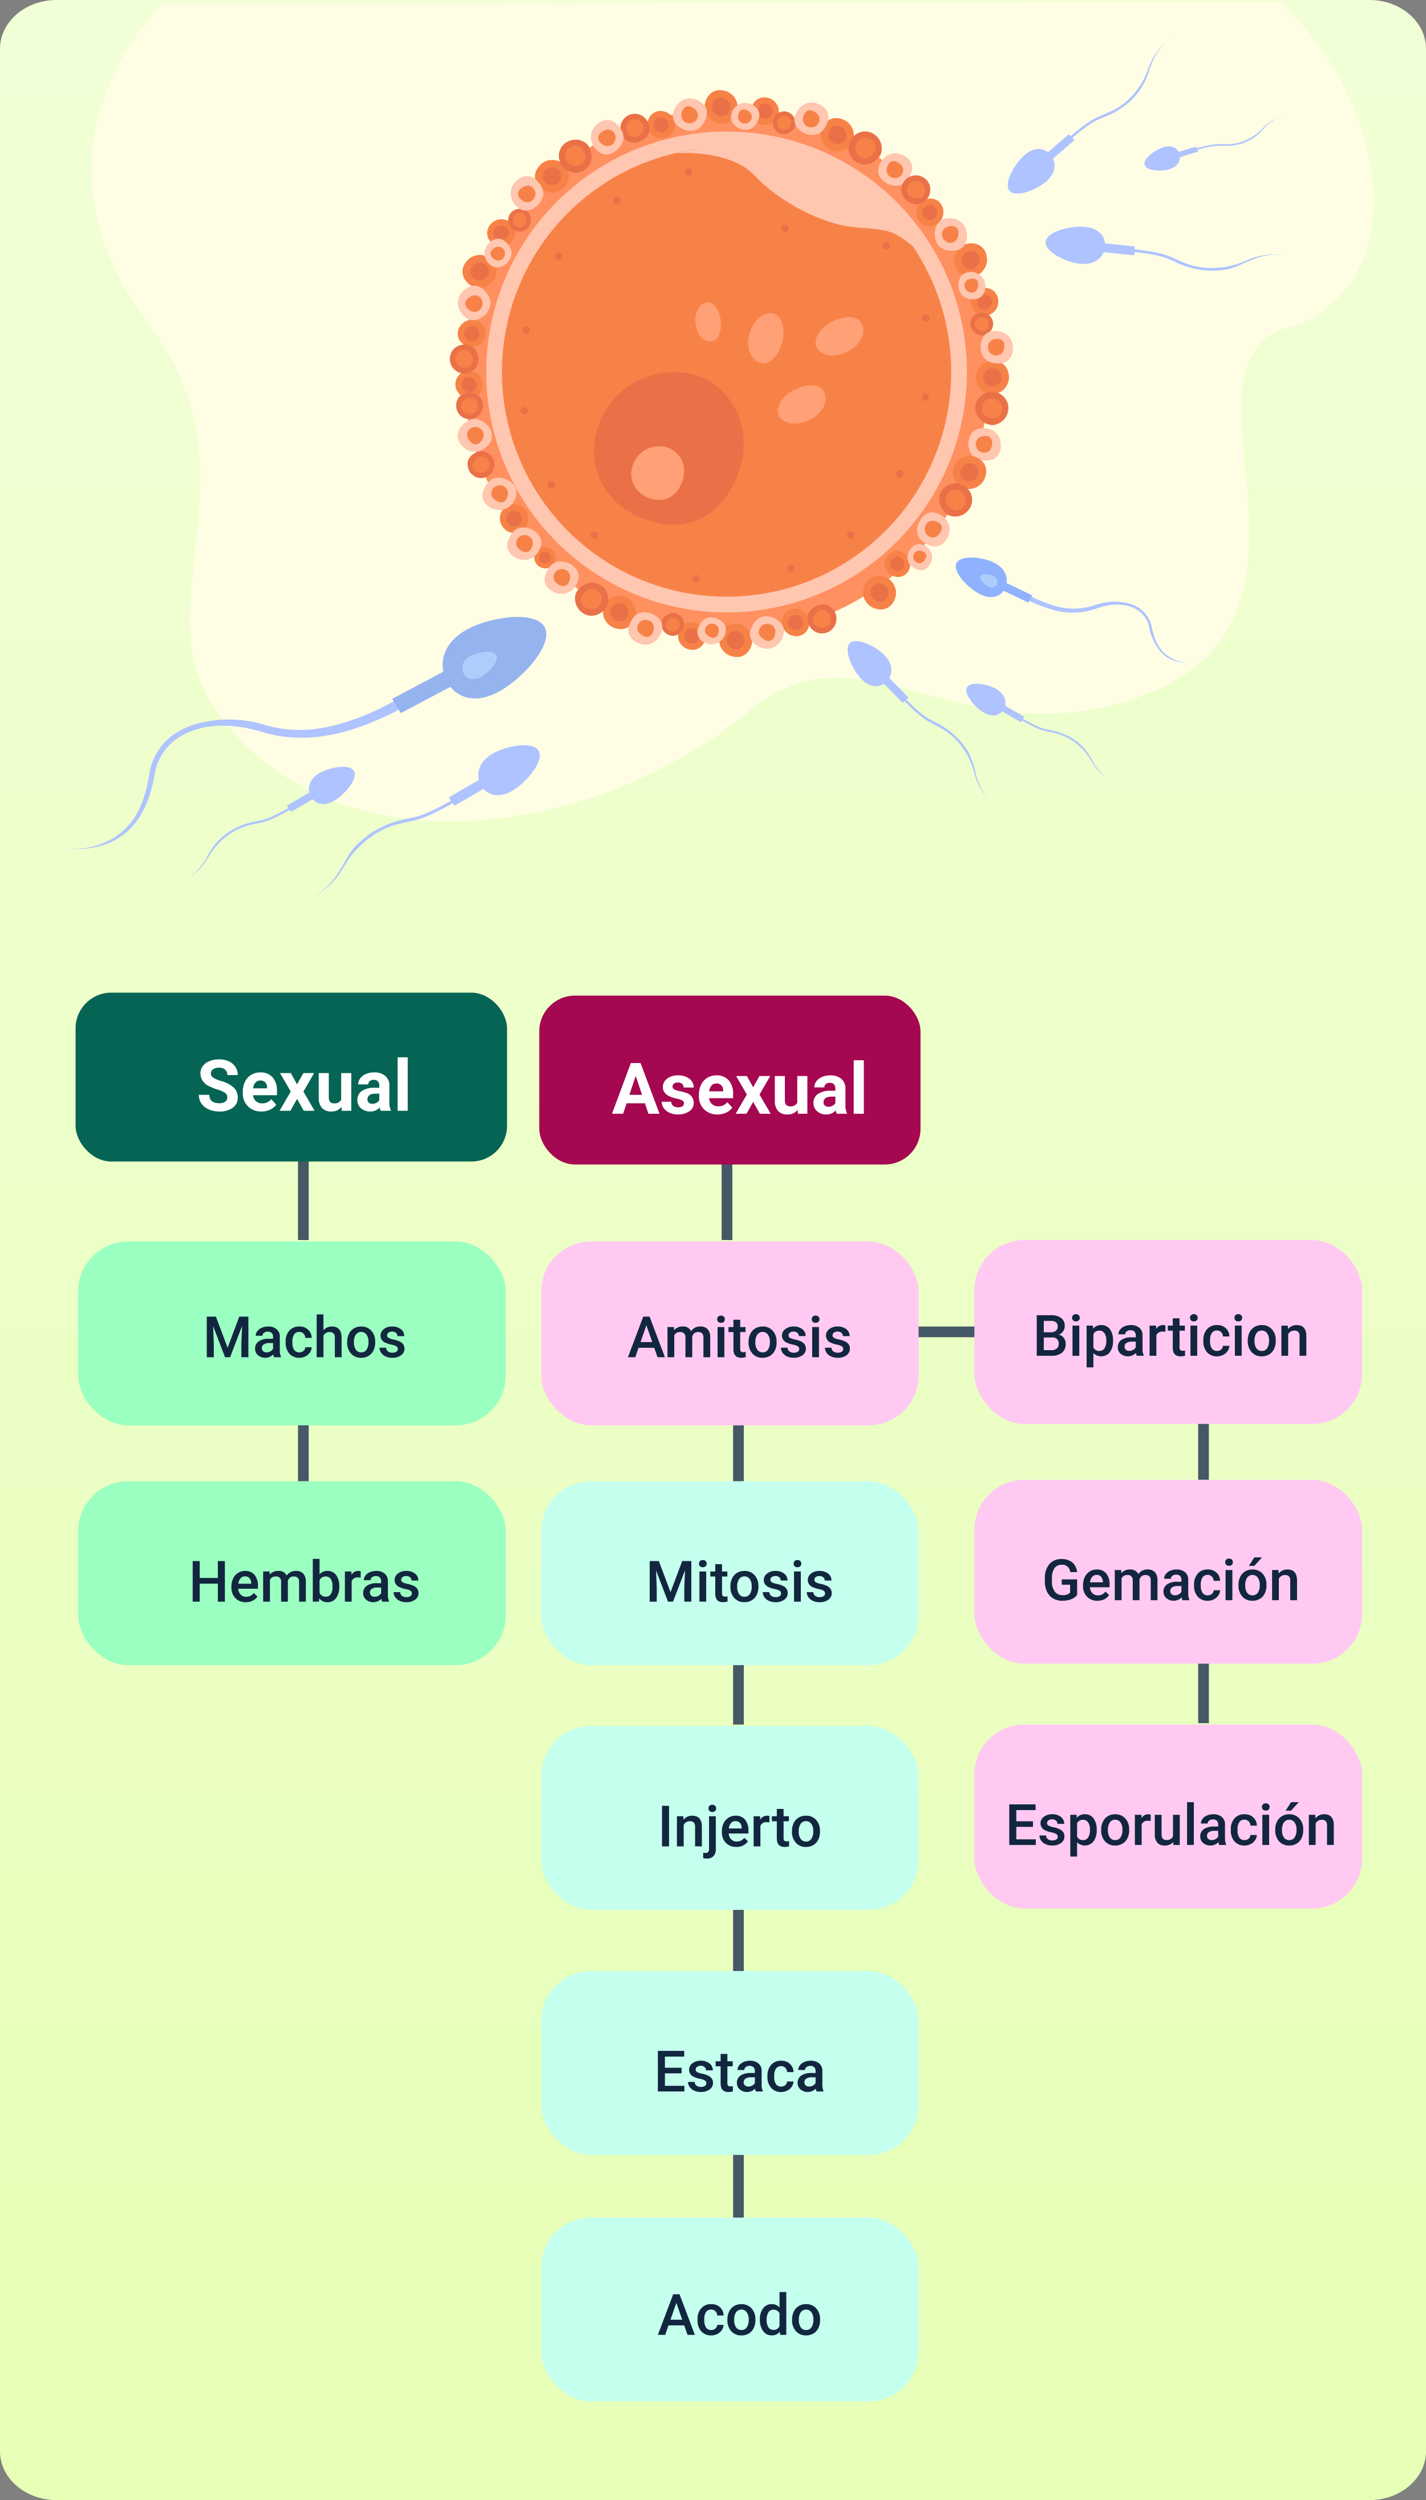<svg xmlns="http://www.w3.org/2000/svg" xmlns:xlink="http://www.w3.org/1999/xlink" width="400" height="700.991" viewBox="0 0 400 700.991">
  <rect x="0" y="0" width="400" height="700.991" fill="#808080" stroke="none"/>
  <defs>
    <clipPath id="clip-path">
      <path id="Path_892916" data-name="Path 892916" d="M15.881-482.212H384.119c8.771,0,15.881,6.131,15.881,13.695v673.6c0,7.563-7.11,13.695-15.881,13.695H15.881C7.11,218.778,0,212.647,0,205.084v-673.6C0-476.081,7.11-482.212,15.881-482.212Z" fill="#e0ffa3"/>
    </clipPath>
    <linearGradient id="linear-gradient" x1="0.5" x2="0.5" y2="1" gradientUnits="objectBoundingBox">
      <stop offset="0" stop-color="#f2ffd9"/>
      <stop offset="1" stop-color="#e0ffa3"/>
    </linearGradient>
  </defs>
  <g id="Group_1111699" data-name="Group 1111699" transform="translate(7116.957 -4494)">
    <g id="Group_1111628" data-name="Group 1111628">
      <g id="Mask_Group_1098847" data-name="Mask Group 1098847" transform="translate(-7116.957 4976.212)" clip-path="url(#clip-path)">
        <path id="Path_892915" data-name="Path 892915" d="M481.5-513.4h621.428L1074.339,602.715H452.911Z" transform="translate(-563.173 1.364)" fill="url(#linear-gradient)"/>
      </g>
      <g id="Group_1109395" data-name="Group 1109395" transform="translate(-6731.668 4494) rotate(90)">
        <path id="Path_892709" data-name="Path 892709" d="M-1.752,702.087s39.133,41.994,89.408,3.953c42.326-32.026,78.849,1.806,108.211-18.757,47.973-33.6,35.283-108.51.407-149.924-26.448-31.405,14.573-59.9-4.269-110.4-21.981-58.9-92.4-5.733-103.058-40.368-10.817-35.168-60.9-29.883-91.486,1.873Z" transform="translate(2.958 -362.362)" fill="#fffee5"/>
        <g id="Group_1109274" data-name="Group 1109274" transform="translate(0 77.184)">
          <circle id="Ellipse_11759" data-name="Ellipse 11759" cx="73.746" cy="73.746" r="73.746" transform="translate(104.293 0) rotate(45)" fill="#ff905f"/>
          <ellipse id="Ellipse_11760" data-name="Ellipse 11760" cx="67.423" cy="67.423" rx="67.423" ry="67.423" transform="translate(36.87 36.87)" fill="#ffc6b0"/>
          <circle id="Ellipse_11761" data-name="Ellipse 11761" cx="63.01" cy="63.01" r="63.01" transform="translate(104.293 15.183) rotate(45)" fill="#f78248"/>
          <path id="Path_892710" data-name="Path 892710" d="M377.614,924.21c11.116,1.868,20.246-5.191,23.226-16.062,4.068-14.838-7.341-23.5-18.457-25.372s-23.275,5.531-23.475,18.77A22.35,22.35,0,0,0,377.614,924.21Z" transform="translate(-254.566 -783.007)" fill="#ea7147"/>
          <path id="Path_892711" data-name="Path 892711" d="M442.066,935.786c3.913.658,7.126-1.827,8.176-5.654,1.432-5.223-2.584-8.273-6.5-8.931a6.92,6.92,0,0,0-8.263,6.607A7.867,7.867,0,0,0,442.066,935.786Z" transform="translate(-310.362 -804.866)" fill="#ffa076"/>
          <path id="Path_892712" data-name="Path 892712" d="M293.047,994.435c2.872-.39,4.673-2.1,4.705-4.035.044-2.646-3.342-3.334-6.214-2.944s-5.4,2.34-4.591,4.487C287.636,993.772,290.175,994.825,293.047,994.435Z" transform="translate(-202.021 -881.468)" fill="#ffa076"/>
          <path id="Path_892713" data-name="Path 892713" d="M304.123,1051.557c3.649.9,6.648-.336,7.629-2.717,1.339-3.25-2.405-5.734-6.055-6.638s-7.642.286-7.71,3.331C297.928,1048.126,300.474,1050.653,304.123,1051.557Z" transform="translate(-210.176 -953.608)" fill="#ffa076"/>
          <path id="Path_892714" data-name="Path 892714" d="M381.9,1076.561c-1.812-3.294-4.758-4.655-7.172-3.759-3.295,1.222-2.579,5.658-.766,8.952s5.4,5.419,7.679,3.4C383.583,1083.44,383.711,1079.855,381.9,1076.561Z" transform="translate(-264.418 -996.008)" fill="#ffa076"/>
          <path id="Path_892715" data-name="Path 892715" d="M311.485,1115.57c-1.813-3.294-4.759-4.655-7.172-3.759-3.295,1.223-2.579,5.658-.766,8.952s5.4,5.419,7.679,3.4C313.17,1122.449,313.3,1118.864,311.485,1115.57Z" transform="translate(-213.111 -1045.601)" fill="#ffa076"/>
          <path id="Path_892716" data-name="Path 892716" d="M593.592,900.985a4.785,4.785,0,0,0,5.358-3.817c.707-2.865-1.283-4.932-3.816-5.359a4.8,4.8,0,0,0-5.358,3.817A4.534,4.534,0,0,0,593.592,900.985Z" transform="translate(-422.703 -762.058)" fill="#f78248"/>
          <path id="Path_892717" data-name="Path 892717" d="M599.59,904.548a2.712,2.712,0,0,0,2.944-2.1,2.428,2.428,0,0,0-2.1-2.944,2.676,2.676,0,0,0-2.944,2.1A2.457,2.457,0,0,0,599.59,904.548Z" transform="translate(-428.354 -767.688)" fill="#ea7147"/>
          <path id="Path_892718" data-name="Path 892718" d="M541.94,826.7a3.076,3.076,0,0,0,3.444-2.453,2.775,2.775,0,0,0-2.453-3.444,3.081,3.081,0,0,0-3.444,2.453A2.914,2.914,0,0,0,541.94,826.7Z" transform="translate(-386.091 -668.49)" fill="#f78248"/>
          <path id="Path_892719" data-name="Path 892719" d="M545.8,828.99a1.743,1.743,0,0,0,1.892-1.348,1.56,1.56,0,0,0-1.347-1.892,1.72,1.72,0,0,0-1.892,1.347A1.579,1.579,0,0,0,545.8,828.99Z" transform="translate(-389.723 -672.107)" fill="#ea7147"/>
          <path id="Path_892720" data-name="Path 892720" d="M498.745,793.169a4.127,4.127,0,0,0,4.621-3.292c.609-2.471-1.106-4.254-3.292-4.621a4.135,4.135,0,0,0-4.621,3.292A3.91,3.91,0,0,0,498.745,793.169Z" transform="translate(-353.986 -625.323)" fill="#f78248"/>
          <path id="Path_892721" data-name="Path 892721" d="M503.918,796.242a2.339,2.339,0,0,0,2.539-1.809,2.094,2.094,0,0,0-1.809-2.539,2.308,2.308,0,0,0-2.539,1.809A2.12,2.12,0,0,0,503.918,796.242Z" transform="translate(-358.86 -630.178)" fill="#ea7147"/>
          <path id="Path_892722" data-name="Path 892722" d="M622.482,1021.082a4.786,4.786,0,0,0,5.359-3.816c.706-2.866-1.283-4.933-3.817-5.358a4.794,4.794,0,0,0-5.358,3.816A4.533,4.533,0,0,0,622.482,1021.082Z" transform="translate(-443.754 -914.743)" fill="#f78248"/>
          <path id="Path_892723" data-name="Path 892723" d="M628.48,1024.645a2.712,2.712,0,0,0,2.944-2.1,2.428,2.428,0,0,0-2.1-2.944,2.676,2.676,0,0,0-2.944,2.1A2.457,2.457,0,0,0,628.48,1024.645Z" transform="translate(-449.405 -920.372)" fill="#ea7147"/>
          <path id="Path_892724" data-name="Path 892724" d="M620.428,976.957a3.96,3.96,0,0,0,4.434-3.158,3.573,3.573,0,0,0-3.158-4.434,3.967,3.967,0,0,0-4.433,3.158A3.751,3.751,0,0,0,620.428,976.957Z" transform="translate(-442.752 -859.067)" fill="#f78248"/>
          <path id="Path_892725" data-name="Path 892725" d="M625.391,979.906a2.244,2.244,0,0,0,2.436-1.735,2.009,2.009,0,0,0-1.735-2.436,2.214,2.214,0,0,0-2.436,1.735A2.033,2.033,0,0,0,625.391,979.906Z" transform="translate(-447.428 -863.725)" fill="#ea7147"/>
          <path id="Path_892726" data-name="Path 892726" d="M360.734,746.883a3.96,3.96,0,0,0,4.434-3.158,3.573,3.573,0,0,0-3.158-4.434,3.968,3.968,0,0,0-4.434,3.158A3.751,3.751,0,0,0,360.734,746.883Z" transform="translate(-253.525 -566.563)" fill="#f78248"/>
          <path id="Path_892727" data-name="Path 892727" d="M365.7,749.831a2.244,2.244,0,0,0,2.436-1.735,2.009,2.009,0,0,0-1.735-2.436,2.214,2.214,0,0,0-2.436,1.735A2.033,2.033,0,0,0,365.7,749.831Z" transform="translate(-258.2 -571.221)" fill="#ea7147"/>
          <path id="Path_892728" data-name="Path 892728" d="M606.354,1084.391a3.958,3.958,0,0,0,4.432-3.156,3.571,3.571,0,0,0-3.157-4.432,3.966,3.966,0,0,0-4.432,3.157A3.75,3.75,0,0,0,606.354,1084.391Z" transform="translate(-432.498 -995.653)" fill="#f78248"/>
          <path id="Path_892729" data-name="Path 892729" d="M611.316,1087.339a2.243,2.243,0,0,0,2.435-1.735,2.008,2.008,0,0,0-1.734-2.435,2.214,2.214,0,0,0-2.435,1.735A2.033,2.033,0,0,0,611.316,1087.339Z" transform="translate(-437.172 -1000.31)" fill="#ea7147"/>
          <path id="Path_892730" data-name="Path 892730" d="M573.274,1169.805a4.786,4.786,0,0,0,5.359-3.817c.706-2.865-1.283-4.933-3.817-5.358a4.8,4.8,0,0,0-5.358,3.817A4.534,4.534,0,0,0,573.274,1169.805Z" transform="translate(-407.898 -1103.821)" fill="#f78248"/>
          <path id="Path_892731" data-name="Path 892731" d="M579.272,1173.368a2.712,2.712,0,0,0,2.944-2.1,2.428,2.428,0,0,0-2.1-2.944,2.676,2.676,0,0,0-2.944,2.1A2.458,2.458,0,0,0,579.272,1173.368Z" transform="translate(-413.549 -1109.451)" fill="#ea7147"/>
          <path id="Path_892732" data-name="Path 892732" d="M546.716,1190.024a3.707,3.707,0,0,0,4.151-2.957,3.345,3.345,0,0,0-2.957-4.151,3.714,3.714,0,0,0-4.151,2.957A3.513,3.513,0,0,0,546.716,1190.024Z" transform="translate(-389.192 -1130.077)" fill="#f78248"/>
          <path id="Path_892733" data-name="Path 892733" d="M551.363,1192.785a2.1,2.1,0,0,0,2.281-1.625,1.881,1.881,0,0,0-1.625-2.281,2.074,2.074,0,0,0-2.281,1.625A1.9,1.9,0,0,0,551.363,1192.785Z" transform="translate(-393.571 -1134.439)" fill="#ea7147"/>
          <path id="Path_892734" data-name="Path 892734" d="M580.319,872.26a4.826,4.826,0,0,0,5.358-3.817,4.652,4.652,0,0,0-3.817-5.358A4.547,4.547,0,0,0,576.5,866.9C576.231,869.457,578.277,872.115,580.319,872.26Z" transform="translate(-413.101 -725.49)" fill="#ea7147"/>
          <path id="Path_892735" data-name="Path 892735" d="M585.4,874.735c1.432.635,3.008-.782,3.267-2.327a2.837,2.837,0,1,0-5.595-.94C582.815,873.012,584.114,874.164,585.4,874.735Z" transform="translate(-417.883 -729.754)" fill="#f78248"/>
          <path id="Path_892736" data-name="Path 892736" d="M610.479,958.529a3.319,3.319,0,0,0,3.685-2.625,3.2,3.2,0,0,0-2.625-3.685,3.127,3.127,0,0,0-3.685,2.625C607.668,956.6,609.075,958.429,610.479,958.529Z" transform="translate(-435.951 -835.945)" fill="#ea7147"/>
          <path id="Path_892737" data-name="Path 892737" d="M613.975,960.231c.985.436,2.069-.538,2.247-1.6a1.951,1.951,0,1,0-3.848-.647A2.256,2.256,0,0,0,613.975,960.231Z" transform="translate(-439.24 -838.878)" fill="#f78248"/>
          <path id="Path_892738" data-name="Path 892738" d="M602.413,1111.391a4.225,4.225,0,0,0,4.691-3.341,4.073,4.073,0,0,0-3.341-4.691,3.981,3.981,0,0,0-4.691,3.341C598.834,1108.937,600.625,1111.265,602.413,1111.391Z" transform="translate(-429.548 -1029.818)" fill="#ea7147"/>
          <path id="Path_892739" data-name="Path 892739" d="M606.863,1113.558c1.254.555,2.633-.685,2.86-2.037a2.483,2.483,0,1,0-4.9-.823C604.6,1112.05,605.736,1113.059,606.863,1113.558Z" transform="translate(-433.735 -1033.552)" fill="#f78248"/>
          <path id="Path_892740" data-name="Path 892740" d="M443.842,759.428a3.909,3.909,0,0,0,4.34-3.092A3.768,3.768,0,0,0,445.09,752a3.683,3.683,0,0,0-4.34,3.092C440.531,757.157,442.188,759.31,443.842,759.428Z" transform="translate(-314.188 -582.514)" fill="#ea7147"/>
          <path id="Path_892741" data-name="Path 892741" d="M447.959,761.432c1.16.514,2.436-.634,2.647-1.885a2.3,2.3,0,1,0-4.532-.761C445.863,760.037,446.916,760.97,447.959,761.432Z" transform="translate(-318.061 -585.968)" fill="#f78248"/>
          <path id="Path_892742" data-name="Path 892742" d="M558.206,840.79c2.851,1.019,4.933-1.283,5.358-3.816s-1.315-4.634-3.816-5.359c-2.468-.714-4.681,1.316-5.155,4.132C554.168,838.281,555.787,839.926,558.206,840.79Z" transform="translate(-397.105 -685.691)" fill="#ffc6b0"/>
          <path id="Path_892743" data-name="Path 892743" d="M564.315,845.36c1.264.212,2.158-.73,2.673-1.9.529-1.2-.114-2.372-1.9-2.673a2.194,2.194,0,0,0-2.673,1.9A2.321,2.321,0,0,0,564.315,845.36Z" transform="translate(-402.827 -692.56)" fill="#f78248"/>
          <path id="Path_892744" data-name="Path 892744" d="M523.089,802.144c2.851,1.019,4.932-1.283,5.358-3.816s-1.315-4.634-3.817-5.359c-2.468-.714-4.682,1.316-5.155,4.132C519.05,799.635,520.669,801.28,523.089,802.144Z" transform="translate(-371.516 -636.559)" fill="#ffc6b0"/>
          <path id="Path_892745" data-name="Path 892745" d="M529.2,806.714c1.264.212,2.158-.73,2.673-1.9.529-1.2-.114-2.372-1.9-2.673a2.194,2.194,0,0,0-2.673,1.9A2.32,2.32,0,0,0,529.2,806.714Z" transform="translate(-377.239 -643.428)" fill="#f78248"/>
          <path id="Path_892746" data-name="Path 892746" d="M614.874,1053.013c2.851,1.018,4.933-1.283,5.359-3.817s-1.315-4.634-3.817-5.358c-2.468-.715-4.682,1.316-5.155,4.132C610.835,1050.5,612.454,1052.148,614.874,1053.013Z" transform="translate(-438.396 -955.499)" fill="#ffc6b0"/>
          <path id="Path_892747" data-name="Path 892747" d="M620.983,1057.583c1.264.213,2.158-.73,2.673-1.9.529-1.2-.114-2.372-1.9-2.673a2.194,2.194,0,0,0-2.673,1.9A2.32,2.32,0,0,0,620.983,1057.583Z" transform="translate(-444.119 -962.368)" fill="#f78248"/>
          <path id="Path_892748" data-name="Path 892748" d="M615.342,997.305c2.373.848,4.106-1.068,4.46-3.177a4.032,4.032,0,0,0-3.177-4.46c-2.054-.595-3.9,1.1-4.291,3.44C611.981,995.216,613.329,996.586,615.342,997.305Z" transform="translate(-439.187 -885.058)" fill="#ffc6b0"/>
          <path id="Path_892749" data-name="Path 892749" d="M620.427,1001.109c1.052.177,1.8-.608,2.225-1.585.44-1-.095-1.975-1.585-2.225a1.827,1.827,0,0,0-2.225,1.585A1.931,1.931,0,0,0,620.427,1001.109Z" transform="translate(-443.95 -890.776)" fill="#f78248"/>
          <path id="Path_892750" data-name="Path 892750" d="M610.662,927.312c2.851,1.018,4.932-1.283,5.359-3.817s-1.315-4.634-3.817-5.358c-2.468-.714-4.682,1.316-5.155,4.132C606.623,924.8,608.242,926.448,610.662,927.312Z" transform="translate(-435.327 -795.69)" fill="#ffc6b0"/>
          <path id="Path_892751" data-name="Path 892751" d="M616.77,931.882c1.264.213,2.157-.73,2.673-1.9.529-1.2-.114-2.372-1.9-2.673a2.194,2.194,0,0,0-2.673,1.9A2.321,2.321,0,0,0,616.77,931.882Z" transform="translate(-441.049 -802.559)" fill="#f78248"/>
          <path id="Path_892752" data-name="Path 892752" d="M101.894,1117.026a4.785,4.785,0,0,0-5.358,3.817c-.707,2.865,1.283,4.933,3.816,5.358a4.8,4.8,0,0,0,5.358-3.816A4.534,4.534,0,0,0,101.894,1117.026Z" transform="translate(-63.283 -1048.385)" fill="#f78248"/>
          <path id="Path_892753" data-name="Path 892753" d="M107.224,1124.72a2.711,2.711,0,0,0-2.944,2.1,2.428,2.428,0,0,0,2.1,2.944,2.676,2.676,0,0,0,2.944-2.1A2.457,2.457,0,0,0,107.224,1124.72Z" transform="translate(-68.961 -1054.012)" fill="#ea7147"/>
          <path id="Path_892754" data-name="Path 892754" d="M73,996.928a4.786,4.786,0,0,0-5.359,3.817c-.706,2.865,1.283,4.932,3.816,5.358a4.8,4.8,0,0,0,5.359-3.817A4.534,4.534,0,0,0,73,996.928Z" transform="translate(-42.232 -895.699)" fill="#f78248"/>
          <path id="Path_892755" data-name="Path 892755" d="M78.334,1004.623a2.712,2.712,0,0,0-2.944,2.1,2.428,2.428,0,0,0,2.1,2.944,2.676,2.676,0,0,0,2.944-2.1A2.457,2.457,0,0,0,78.334,1004.623Z" transform="translate(-47.91 -901.327)" fill="#ea7147"/>
          <path id="Path_892756" data-name="Path 892756" d="M79.432,1045.364A3.96,3.96,0,0,0,75,1048.522a3.573,3.573,0,0,0,3.158,4.434,3.968,3.968,0,0,0,4.434-3.158A3.751,3.751,0,0,0,79.432,1045.364Z" transform="translate(-47.607 -955.686)" fill="#f78248"/>
          <path id="Path_892757" data-name="Path 892757" d="M83.843,1051.73a2.244,2.244,0,0,0-2.436,1.736,2.008,2.008,0,0,0,1.735,2.436,2.214,2.214,0,0,0,2.436-1.735A2.034,2.034,0,0,0,83.843,1051.73Z" transform="translate(-52.306 -960.343)" fill="#ea7147"/>
          <path id="Path_892758" data-name="Path 892758" d="M93.514,937.938a3.958,3.958,0,0,0-4.432,3.157,3.571,3.571,0,0,0,3.157,4.432,3.966,3.966,0,0,0,4.432-3.157A3.75,3.75,0,0,0,93.514,937.938Z" transform="translate(-57.87 -819.109)" fill="#f78248"/>
          <path id="Path_892759" data-name="Path 892759" d="M97.922,944.3a2.243,2.243,0,0,0-2.435,1.735,2.009,2.009,0,0,0,1.735,2.435,2.214,2.214,0,0,0,2.435-1.735A2.033,2.033,0,0,0,97.922,944.3Z" transform="translate(-62.566 -823.763)" fill="#ea7147"/>
          <path id="Path_892760" data-name="Path 892760" d="M115.635,1145.875a4.826,4.826,0,0,0-5.359,3.817,4.652,4.652,0,0,0,3.817,5.358,4.547,4.547,0,0,0,5.359-3.816C119.723,1148.678,117.676,1146.019,115.635,1145.875Z" transform="translate(-73.353 -1085.077)" fill="#ea7147"/>
          <path id="Path_892761" data-name="Path 892761" d="M120.21,1152.709c-1.432-.634-3.008.782-3.267,2.327a2.837,2.837,0,0,0,5.595.94C122.8,1154.432,121.5,1153.28,120.21,1152.709Z" transform="translate(-78.229 -1090.122)" fill="#f78248"/>
          <path id="Path_892762" data-name="Path 892762" d="M93.244,1067.368a3.319,3.319,0,0,0-3.685,2.625,3.2,3.2,0,0,0,2.625,3.685,3.127,3.127,0,0,0,3.685-2.625C96.055,1069.3,94.647,1067.468,93.244,1067.368Z" transform="translate(-58.272 -982.384)" fill="#ea7147"/>
          <path id="Path_892763" data-name="Path 892763" d="M96.39,1072.068c-.985-.436-2.068.538-2.247,1.6a1.951,1.951,0,1,0,3.847.646A2.255,2.255,0,0,0,96.39,1072.068Z" transform="translate(-61.624 -985.853)" fill="#f78248"/>
          <path id="Path_892764" data-name="Path 892764" d="M96.64,909.839a4.225,4.225,0,0,0-4.691,3.341,4.072,4.072,0,0,0,3.341,4.691,3.981,3.981,0,0,0,4.691-3.341C100.218,912.293,98.427,909.966,96.64,909.839Z" transform="translate(-60.004 -783.844)" fill="#ea7147"/>
          <path id="Path_892765" data-name="Path 892765" d="M100.644,915.823c-1.254-.555-2.633.685-2.861,2.037a2.483,2.483,0,0,0,4.9.823C102.909,917.331,101.771,916.322,100.644,915.823Z" transform="translate(-64.272 -788.261)" fill="#f78248"/>
          <path id="Path_892766" data-name="Path 892766" d="M138.179,1176.513c-2.851-1.019-4.932,1.283-5.359,3.817s1.315,4.634,3.817,5.358c2.468.715,4.682-1.316,5.155-4.132C142.218,1179.022,140.6,1177.377,138.179,1176.513Z" transform="translate(-89.781 -1124.044)" fill="#ffc6b0"/>
          <path id="Path_892767" data-name="Path 892767" d="M143.658,1185.154c-1.264-.212-2.157.73-2.673,1.9-.529,1.2.114,2.372,1.9,2.673a2.194,2.194,0,0,0,2.673-1.9A2.321,2.321,0,0,0,143.658,1185.154Z" transform="translate(-95.646 -1130.387)" fill="#f78248"/>
          <path id="Path_892768" data-name="Path 892768" d="M81.512,964.291c-2.851-1.018-4.933,1.283-5.359,3.817s1.315,4.634,3.817,5.358c2.468.714,4.682-1.316,5.154-4.132C85.551,966.8,83.932,965.155,81.512,964.291Z" transform="translate(-48.49 -854.237)" fill="#ffc6b0"/>
          <path id="Path_892769" data-name="Path 892769" d="M86.99,972.931c-1.264-.212-2.158.73-2.673,1.9-.529,1.2.114,2.372,1.9,2.673a2.194,2.194,0,0,0,2.673-1.9A2.32,2.32,0,0,0,86.99,972.931Z" transform="translate(-54.354 -860.577)" fill="#f78248"/>
          <path id="Path_892770" data-name="Path 892770" d="M85.141,1024.3c-2.373-.848-4.106,1.068-4.46,3.177a4.032,4.032,0,0,0,3.177,4.461c2.054.594,3.9-1.1,4.291-3.44C88.5,1026.392,87.155,1025.022,85.141,1024.3Z" transform="translate(-51.796 -928.982)" fill="#ffc6b0"/>
          <path id="Path_892771" data-name="Path 892771" d="M89.7,1031.5c-1.052-.177-1.8.608-2.225,1.584-.44,1,.095,1.975,1.585,2.225a1.826,1.826,0,0,0,2.225-1.584A1.931,1.931,0,0,0,89.7,1031.5Z" transform="translate(-56.677 -934.262)" fill="#f78248"/>
          <path id="Path_892772" data-name="Path 892772" d="M85.724,1089.991c-2.851-1.019-4.932,1.283-5.359,3.816s1.315,4.634,3.817,5.359c2.468.714,4.682-1.316,5.155-4.132C89.763,1092.5,88.144,1090.855,85.724,1089.991Z" transform="translate(-51.559 -1014.045)" fill="#ffc6b0"/>
          <path id="Path_892773" data-name="Path 892773" d="M91.2,1098.632c-1.264-.213-2.158.73-2.673,1.9-.529,1.2.114,2.372,1.9,2.673a2.194,2.194,0,0,0,2.673-1.9A2.32,2.32,0,0,0,91.2,1098.632Z" transform="translate(-57.423 -1020.387)" fill="#f78248"/>
          <path id="Path_892774" data-name="Path 892774" d="M356.387,1280.986a4.785,4.785,0,0,0-5.671-3.334c-2.9.525-3.979,3.185-3.334,5.671a4.8,4.8,0,0,0,5.672,3.333A4.533,4.533,0,0,0,356.387,1280.986Z" transform="translate(-246.037 -1252.443)" fill="#f78248"/>
          <path id="Path_892775" data-name="Path 892775" d="M360.06,1287.089a2.713,2.713,0,0,0-3.117-1.832,2.428,2.428,0,0,0-1.831,3.116,2.676,2.676,0,0,0,3.116,1.832A2.458,2.458,0,0,0,360.06,1287.089Z" transform="translate(-251.738 -1258.019)" fill="#ea7147"/>
          <path id="Path_892776" data-name="Path 892776" d="M234.959,1258.333a4.786,4.786,0,0,0-5.672-3.334c-2.9.525-3.979,3.185-3.333,5.672a4.8,4.8,0,0,0,5.672,3.334A4.534,4.534,0,0,0,234.959,1258.333Z" transform="translate(-157.558 -1223.642)" fill="#f78248"/>
          <path id="Path_892777" data-name="Path 892777" d="M238.632,1264.437a2.712,2.712,0,0,0-3.116-1.832,2.428,2.428,0,0,0-1.832,3.116,2.676,2.676,0,0,0,3.116,1.832A2.457,2.457,0,0,0,238.632,1264.437Z" transform="translate(-163.259 -1229.22)" fill="#ea7147"/>
          <path id="Path_892778" data-name="Path 892778" d="M279.661,1275.242a3.96,3.96,0,0,0-4.693-2.758,3.573,3.573,0,0,0-2.758,4.693,3.967,3.967,0,0,0,4.693,2.758A3.751,3.751,0,0,0,279.661,1275.242Z" transform="translate(-191.285 -1244.307)" fill="#f78248"/>
          <path id="Path_892779" data-name="Path 892779" d="M282.7,1280.292a2.244,2.244,0,0,0-2.579-1.516,2.009,2.009,0,0,0-1.516,2.579,2.214,2.214,0,0,0,2.579,1.516A2.034,2.034,0,0,0,282.7,1280.292Z" transform="translate(-196.002 -1248.921)" fill="#ea7147"/>
          <path id="Path_892780" data-name="Path 892780" d="M187.339,1218.539a3.959,3.959,0,0,0-4.691-2.757,3.572,3.572,0,0,0-2.757,4.691,3.966,3.966,0,0,0,4.691,2.757A3.749,3.749,0,0,0,187.339,1218.539Z" transform="translate(-124.016 -1172.216)" fill="#f78248"/>
          <path id="Path_892781" data-name="Path 892781" d="M190.377,1223.587a2.243,2.243,0,0,0-2.578-1.515,2.008,2.008,0,0,0-1.515,2.578,2.214,2.214,0,0,0,2.577,1.515A2.033,2.033,0,0,0,190.377,1223.587Z" transform="translate(-128.731 -1176.828)" fill="#ea7147"/>
          <path id="Path_892782" data-name="Path 892782" d="M388.38,1280.058a4.826,4.826,0,0,0-5.672-3.333,4.652,4.652,0,0,0-3.333,5.671,4.547,4.547,0,0,0,5.672,3.334C387.49,1284.934,389.082,1281.98,388.38,1280.058Z" transform="translate(-269.371 -1251.365)" fill="#ea7147"/>
          <path id="Path_892783" data-name="Path 892783" d="M391.5,1285.6c-.006-1.567-1.942-2.426-3.458-2.033a2.837,2.837,0,0,0,1.426,5.491C390.983,1288.66,391.5,1287,391.5,1285.6Z" transform="translate(-274.247 -1256.447)" fill="#f78248"/>
          <path id="Path_892784" data-name="Path 892784" d="M303.69,1273.939a3.319,3.319,0,0,0-3.9-2.292,3.2,3.2,0,0,0-2.293,3.9,3.127,3.127,0,0,0,3.9,2.292C303.077,1277.292,304.172,1275.261,303.69,1273.939Z" transform="translate(-209.744 -1242.046)" fill="#ea7147"/>
          <path id="Path_892785" data-name="Path 892785" d="M305.834,1277.747c0-1.077-1.336-1.669-2.378-1.4a1.951,1.951,0,0,0,.98,3.777A2.256,2.256,0,0,0,305.834,1277.747Z" transform="translate(-213.097 -1245.54)" fill="#f78248"/>
          <path id="Path_892786" data-name="Path 892786" d="M163.6,1203.232a4.225,4.225,0,0,0-4.965-2.918,4.072,4.072,0,0,0-2.918,4.965,3.98,3.98,0,0,0,4.965,2.918C162.825,1207.5,164.219,1204.915,163.6,1203.232Z" transform="translate(-106.418 -1153.079)" fill="#ea7147"/>
          <path id="Path_892787" data-name="Path 892787" d="M166.336,1208.081c0-1.371-1.7-2.124-3.028-1.78a2.483,2.483,0,0,0,1.248,4.807C165.883,1210.764,166.34,1209.313,166.336,1208.081Z" transform="translate(-110.687 -1157.528)" fill="#f78248"/>
          <path id="Path_892788" data-name="Path 892788" d="M425.839,1273.208c-.234-3.019-3.185-3.979-5.672-3.333s-3.694,3.092-3.333,5.671c.355,2.545,3.113,3.736,5.876,3.019C425.2,1277.92,426.038,1275.77,425.839,1273.208Z" transform="translate(-296.73 -1242.332)" fill="#ffc6b0"/>
          <path id="Path_892789" data-name="Path 892789" d="M429.465,1278.918c-.322-1.24-1.548-1.671-2.829-1.663-1.315.009-2.119,1.072-1.663,2.829a2.194,2.194,0,0,0,2.829,1.663A2.321,2.321,0,0,0,429.465,1278.918Z" transform="translate(-302.612 -1247.456)" fill="#f78248"/>
          <path id="Path_892790" data-name="Path 892790" d="M208.972,1238.3c-.234-3.018-3.185-3.979-5.672-3.333s-3.694,3.092-3.334,5.671c.355,2.544,3.112,3.737,5.876,3.019C208.33,1243.015,209.17,1240.866,208.972,1238.3Z" transform="translate(-138.708 -1197.956)" fill="#ffc6b0"/>
          <path id="Path_892791" data-name="Path 892791" d="M212.6,1244.014c-.322-1.241-1.547-1.672-2.829-1.663-1.315.009-2.119,1.072-1.663,2.829a2.194,2.194,0,0,0,2.829,1.663A2.32,2.32,0,0,0,212.6,1244.014Z" transform="translate(-144.59 -1203.081)" fill="#f78248"/>
          <path id="Path_892792" data-name="Path 892792" d="M263.105,1262.231c-.195-2.513-2.651-3.312-4.721-2.775a4.031,4.031,0,0,0-2.775,4.721c.3,2.118,2.591,3.11,4.892,2.513C262.571,1266.152,263.27,1264.363,263.105,1262.231Z" transform="translate(-179.26 -1227.604)" fill="#ffc6b0"/>
          <path id="Path_892793" data-name="Path 892793" d="M266.123,1266.983c-.268-1.033-1.288-1.392-2.355-1.384-1.095.007-1.764.892-1.384,2.355a1.827,1.827,0,0,0,2.355,1.384A1.932,1.932,0,0,0,266.123,1266.983Z" transform="translate(-184.156 -1231.868)" fill="#f78248"/>
          <path id="Path_892794" data-name="Path 892794" d="M325.441,1285.774c-.234-3.018-3.185-3.979-5.671-3.334s-3.694,3.092-3.334,5.671c.355,2.545,3.113,3.736,5.876,3.019C324.8,1290.485,325.639,1288.335,325.441,1285.774Z" transform="translate(-223.574 -1258.306)" fill="#ffc6b0"/>
          <path id="Path_892795" data-name="Path 892795" d="M329.066,1291.482c-.322-1.24-1.547-1.671-2.829-1.663-1.315.009-2.119,1.072-1.663,2.829a2.194,2.194,0,0,0,2.829,1.663A2.321,2.321,0,0,0,329.066,1291.482Z" transform="translate(-229.456 -1263.429)" fill="#f78248"/>
          <path id="Path_892796" data-name="Path 892796" d="M140.267,823.679a4.786,4.786,0,0,0,1.33,6.443c2.337,1.8,5.031.817,6.443-1.329a4.8,4.8,0,0,0-1.329-6.443A4.534,4.534,0,0,0,140.267,823.679Z" transform="translate(-94.716 -673.012)" fill="#f78248"/>
          <path id="Path_892797" data-name="Path 892797" d="M147.654,830.792a2.712,2.712,0,0,0,.731,3.54,2.428,2.428,0,0,0,3.54-.73,2.676,2.676,0,0,0-.73-3.54A2.458,2.458,0,0,0,147.654,830.792Z" transform="translate(-100.352 -678.973)" fill="#ea7147"/>
          <path id="Path_892798" data-name="Path 892798" d="M238.49,748.777a4.786,4.786,0,0,0,1.329,6.443c2.337,1.8,5.031.817,6.443-1.329a4.8,4.8,0,0,0-1.33-6.443A4.534,4.534,0,0,0,238.49,748.777Z" transform="translate(-166.286 -577.786)" fill="#f78248"/>
          <path id="Path_892799" data-name="Path 892799" d="M245.877,755.89a2.712,2.712,0,0,0,.73,3.541,2.428,2.428,0,0,0,3.54-.731,2.675,2.675,0,0,0-.73-3.54A2.458,2.458,0,0,0,245.877,755.89Z" transform="translate(-171.922 -583.747)" fill="#ea7147"/>
          <path id="Path_892800" data-name="Path 892800" d="M201.447,773.827a3.96,3.96,0,0,0,1.1,5.331,3.573,3.573,0,0,0,5.331-1.1,3.967,3.967,0,0,0-1.1-5.331A3.751,3.751,0,0,0,201.447,773.827Z" transform="translate(-139.388 -608.461)" fill="#f78248"/>
          <path id="Path_892801" data-name="Path 892801" d="M207.56,779.712a2.244,2.244,0,0,0,.6,2.929,2.009,2.009,0,0,0,2.929-.6,2.214,2.214,0,0,0-.6-2.93A2.034,2.034,0,0,0,207.56,779.712Z" transform="translate(-144.051 -613.393)" fill="#ea7147"/>
          <path id="Path_892802" data-name="Path 892802" d="M305.428,743.356a3.958,3.958,0,0,0,1.1,5.329,3.572,3.572,0,0,0,5.329-1.1,3.966,3.966,0,0,0-1.1-5.329A3.75,3.75,0,0,0,305.428,743.356Z" transform="translate(-215.154 -569.719)" fill="#f78248"/>
          <path id="Path_892803" data-name="Path 892803" d="M311.538,749.238a2.244,2.244,0,0,0,.6,2.928,2.008,2.008,0,0,0,2.928-.6,2.214,2.214,0,0,0-.6-2.928A2.033,2.033,0,0,0,311.538,749.238Z" transform="translate(-219.816 -574.648)" fill="#ea7147"/>
          <path id="Path_892804" data-name="Path 892804" d="M119.455,848.148a4.825,4.825,0,0,0,1.329,6.443,4.652,4.652,0,0,0,6.443-1.329,4.547,4.547,0,0,0-1.33-6.443C123.669,845.539,120.411,846.339,119.455,848.148Z" transform="translate(-79.598 -704.005)" fill="#ea7147"/>
          <path id="Path_892805" data-name="Path 892805" d="M125.243,854.078c-1.159,1.054-.5,3.068.811,3.929a2.837,2.837,0,0,0,3.118-4.74C127.863,852.406,126.284,853.13,125.243,854.078Z" transform="translate(-83.869 -708.938)" fill="#f78248"/>
          <path id="Path_892806" data-name="Path 892806" d="M190.7,795.211a3.319,3.319,0,0,0,.914,4.431,3.2,3.2,0,0,0,4.431-.914,3.127,3.127,0,0,0-.914-4.431C193.6,793.417,191.36,793.967,190.7,795.211Z" transform="translate(-131.665 -634.619)" fill="#ea7147"/>
          <path id="Path_892807" data-name="Path 892807" d="M194.682,799.289c-.8.725-.342,2.11.558,2.7a1.951,1.951,0,1,0,2.144-3.259A2.256,2.256,0,0,0,194.682,799.289Z" transform="translate(-134.603 -638.011)" fill="#f78248"/>
          <path id="Path_892808" data-name="Path 892808" d="M331.12,735.2a4.225,4.225,0,0,0,1.164,5.641,4.073,4.073,0,0,0,5.641-1.164,3.98,3.98,0,0,0-1.164-5.64C334.81,732.919,331.958,733.619,331.12,735.2Z" transform="translate(-233.89 -559.582)" fill="#ea7147"/>
          <path id="Path_892809" data-name="Path 892809" d="M336.188,740.395c-1.014.923-.436,2.686.71,3.439a2.483,2.483,0,1,0,2.73-4.149C338.481,738.931,337.1,739.565,336.188,740.395Z" transform="translate(-237.63 -563.9)" fill="#f78248"/>
          <path id="Path_892810" data-name="Path 892810" d="M99.423,881.326c-2.083,2.2-.817,5.031,1.329,6.443s4.771.667,6.443-1.329c1.65-1.97.685-4.815-1.7-6.384C103.349,878.644,101.19,879.462,99.423,881.326Z" transform="translate(-64.718 -746.141)" fill="#ffc6b0"/>
          <path id="Path_892811" data-name="Path 892811" d="M108.557,887.952c-.7,1.07-.2,2.269.663,3.214.888.97,2.216.853,3.214-.664a2.194,2.194,0,0,0-.663-3.214A2.321,2.321,0,0,0,108.557,887.952Z" transform="translate(-71.905 -751.486)" fill="#f78248"/>
          <path id="Path_892812" data-name="Path 892812" d="M270.725,743.829c-2.083,2.2-.817,5.031,1.329,6.443s4.771.667,6.443-1.329c1.649-1.97.685-4.815-1.7-6.384C274.65,741.147,272.492,741.964,270.725,743.829Z" transform="translate(-189.538 -571.335)" fill="#ffc6b0"/>
          <path id="Path_892813" data-name="Path 892813" d="M279.86,750.455c-.7,1.071-.2,2.269.663,3.214.888.97,2.216.853,3.214-.663a2.194,2.194,0,0,0-.663-3.214A2.32,2.32,0,0,0,279.86,750.455Z" transform="translate(-196.725 -576.68)" fill="#f78248"/>
          <path id="Path_892814" data-name="Path 892814" d="M222,770.926c-1.734,1.829-.68,4.188,1.107,5.363a4.031,4.031,0,0,0,5.363-1.107c1.373-1.64.57-4.008-1.415-5.314C225.27,768.694,223.474,769.374,222,770.926Z" transform="translate(-154.166 -604.674)" fill="#ffc6b0"/>
          <path id="Path_892815" data-name="Path 892815" d="M229.607,776.442a2.153,2.153,0,0,0,.552,2.675c.739.807,1.845.71,2.675-.552a1.827,1.827,0,0,0-.552-2.675A1.932,1.932,0,0,0,229.607,776.442Z" transform="translate(-160.149 -609.123)" fill="#f78248"/>
          <path id="Path_892816" data-name="Path 892816" d="M157.416,798.413c-2.083,2.2-.817,5.031,1.329,6.443s4.771.667,6.443-1.33c1.649-1.969.685-4.815-1.7-6.384C161.341,795.731,159.183,796.549,157.416,798.413Z" transform="translate(-106.974 -640.731)" fill="#ffc6b0"/>
          <path id="Path_892817" data-name="Path 892817" d="M166.551,805.039c-.7,1.071-.2,2.269.663,3.214.888.97,2.216.853,3.214-.663a2.194,2.194,0,0,0-.663-3.214A2.321,2.321,0,0,0,166.551,805.039Z" transform="translate(-114.162 -646.075)" fill="#f78248"/>
          <path id="Path_892818" data-name="Path 892818" d="M454.617,1258.838a4.786,4.786,0,0,0-3.679-5.454c-2.847-.779-4.963,1.157-5.454,3.679a4.8,4.8,0,0,0,3.679,5.454A4.534,4.534,0,0,0,454.617,1258.838Z" transform="translate(-317.59 -1221.753)" fill="#f78248"/>
          <path id="Path_892819" data-name="Path 892819" d="M458.188,1264.078a2.712,2.712,0,0,0-2.021-3,2.428,2.428,0,0,0-3,2.021,2.676,2.676,0,0,0,2.022,3A2.457,2.457,0,0,0,458.188,1264.078Z" transform="translate(-323.218 -1227.393)" fill="#ea7147"/>
          <path id="Path_892820" data-name="Path 892820" d="M483.161,1244.887a4.825,4.825,0,0,0-3.679-5.453,4.652,4.652,0,0,0-5.454,3.679,4.547,4.547,0,0,0,3.679,5.453C480.255,1248.9,482.964,1246.924,483.161,1244.887Z" transform="translate(-338.386 -1203.933)" fill="#ea7147"/>
          <path id="Path_892821" data-name="Path 892821" d="M486.259,1249.267c.671-1.416-.705-3.027-2.243-3.325a2.836,2.836,0,1,0-1.082,5.569C484.471,1251.81,485.656,1250.54,486.259,1249.267Z" transform="translate(-343.266 -1208.659)" fill="#f78248"/>
          <path id="Path_892822" data-name="Path 892822" d="M513.051,1222.1c1.091-2.824-1.157-4.964-3.679-5.454s-4.666,1.2-5.453,3.679c-.777,2.449,1.2,4.714,4,5.259C510.44,1226.073,512.125,1224.5,513.051,1222.1Z" transform="translate(-360.106 -1174.819)" fill="#ffc6b0"/>
          <path id="Path_892823" data-name="Path 892823" d="M517.225,1227.366c.245-1.258-.675-2.176-1.835-2.721-1.19-.559-2.374.053-2.72,1.835a2.194,2.194,0,0,0,1.835,2.72A2.32,2.32,0,0,0,517.225,1227.366Z" transform="translate(-366.568 -1180.53)" fill="#f78248"/>
          <path id="Path_892824" data-name="Path 892824" d="M543.71,1210.87c.829-2.146-.879-3.773-2.8-4.145a3.68,3.68,0,0,0-4.145,2.8c-.59,1.861.909,3.583,3.04,4C541.725,1213.891,543.006,1212.692,543.71,1210.87Z" transform="translate(-384.072 -1160.046)" fill="#ffc6b0"/>
          <path id="Path_892825" data-name="Path 892825" d="M546.882,1214.873c.186-.956-.513-1.653-1.395-2.068-.9-.425-1.8.041-2.068,1.395a1.667,1.667,0,0,0,1.395,2.068A1.764,1.764,0,0,0,546.882,1214.873Z" transform="translate(-388.983 -1164.387)" fill="#f78248"/>
          <path id="Path_892826" data-name="Path 892826" d="M471.611,776.511c2.851,1.019,4.933-1.283,5.359-3.816s-1.315-4.634-3.817-5.358c-2.468-.714-4.682,1.316-5.154,4.132C467.572,774,469.192,775.647,471.611,776.511Z" transform="translate(-334.007 -603.97)" fill="#ffc6b0"/>
          <path id="Path_892827" data-name="Path 892827" d="M477.72,781.081c1.264.212,2.158-.73,2.673-1.9.529-1.2-.114-2.372-1.9-2.673a2.194,2.194,0,0,0-2.673,1.9A2.32,2.32,0,0,0,477.72,781.081Z" transform="translate(-339.729 -610.839)" fill="#f78248"/>
          <path id="Path_892828" data-name="Path 892828" d="M381.952,747.27a3.909,3.909,0,0,0,5.1-1.529,3.768,3.768,0,0,0-1.529-5.1,3.683,3.683,0,0,0-5.1,1.529C379.549,744.053,380.424,746.626,381.952,747.27Z" transform="translate(-269.991 -567.522)" fill="#ea7147"/>
          <path id="Path_892829" data-name="Path 892829" d="M386.448,749.2c.933.86,2.511.185,3.113-.932a2.3,2.3,0,1,0-4.045-2.18C384.914,747.2,385.61,748.423,386.448,749.2Z" transform="translate(-273.79 -570.744)" fill="#f78248"/>
          <path id="Path_892830" data-name="Path 892830" d="M409.73,750.33c2.371,1.883,5.083.374,6.3-1.887s.248-4.811-1.887-6.3c-2.106-1.471-4.856-.262-6.211,2.251C406.715,746.653,407.718,748.732,409.73,750.33Z" transform="translate(-289.904 -571.423)" fill="#ffc6b0"/>
          <path id="Path_892831" data-name="Path 892831" d="M416.778,755.709c1.128.608,2.278,0,3.144-.941.889-.97.656-2.282-.942-3.143a2.194,2.194,0,0,0-3.144.941A2.32,2.32,0,0,0,416.778,755.709Z" transform="translate(-295.845 -578.855)" fill="#f78248"/>
          <path id="Path_892832" data-name="Path 892832" d="M123.967,1032.929s-1.236-15.339,6.215-22.3,13.836-19.154,14.584-28.474.747-10.355,5.258-15.938c0,0-6.561-.775-10.077,4.52s-15.774,24.149-15.774,24.149l-3.454,20.558Z" transform="translate(-81.009 -914.135)" fill="#ffc6b0"/>
          <path id="Path_892833" data-name="Path 892833" d="M162.34,1090.2c-1.5-.858-3.852.439-5.261,2.9s-1.34,5.146.156,6,3.852-.439,5.262-2.9S163.836,1091.062,162.34,1090.2Z" transform="translate(-106.765 -1014.157)" fill="#ffc6b0"/>
          <path id="Path_892834" data-name="Path 892834" d="M207.493,1078.408a1.047,1.047,0,1,0-.859-1.206A1.047,1.047,0,0,0,207.493,1078.408Z" transform="translate(-143.601 -989.517)" fill="#ea7147"/>
          <path id="Path_892835" data-name="Path 892835" d="M225.021,1182.712a1.047,1.047,0,1,0-.859-1.206A1.047,1.047,0,0,0,225.021,1182.712Z" transform="translate(-156.373 -1122.123)" fill="#ea7147"/>
          <path id="Path_892836" data-name="Path 892836" d="M178.24,904.324a1.047,1.047,0,1,0-.859-1.206A1.047,1.047,0,0,0,178.24,904.324Z" transform="translate(-122.285 -768.197)" fill="#ea7147"/>
          <path id="Path_892837" data-name="Path 892837" d="M149.022,978.5a1.047,1.047,0,1,0-.859-1.206A1.047,1.047,0,0,0,149.022,978.5Z" transform="translate(-100.996 -862.496)" fill="#ea7147"/>
          <path id="Path_892838" data-name="Path 892838" d="M300.01,1223.6a1.047,1.047,0,1,0-.859-1.206A1.047,1.047,0,0,0,300.01,1223.6Z" transform="translate(-211.014 -1174.109)" fill="#ea7147"/>
          <path id="Path_892839" data-name="Path 892839" d="M236.23,844.064a1.047,1.047,0,1,0-.859-1.206A1.047,1.047,0,0,0,236.23,844.064Z" transform="translate(-164.54 -691.585)" fill="#ea7147"/>
          <path id="Path_892840" data-name="Path 892840" d="M381.774,1223.33a1.047,1.047,0,1,0-.859-1.206A1.047,1.047,0,0,0,381.774,1223.33Z" transform="translate(-270.592 -1173.763)" fill="#ea7147"/>
          <path id="Path_892841" data-name="Path 892841" d="M312.43,810.682a1.047,1.047,0,1,0-.859-1.206A1.047,1.047,0,0,0,312.43,810.682Z" transform="translate(-220.064 -649.145)" fill="#ea7147"/>
          <path id="Path_892842" data-name="Path 892842" d="M461,1196.695a1.047,1.047,0,1,0-.859-1.206A1.048,1.048,0,0,0,461,1196.695Z" transform="translate(-328.323 -1139.9)" fill="#ea7147"/>
          <path id="Path_892843" data-name="Path 892843" d="M395.8,808.708a1.047,1.047,0,1,0-.859-1.206A1.047,1.047,0,0,0,395.8,808.708Z" transform="translate(-280.816 -646.636)" fill="#ea7147"/>
          <path id="Path_892844" data-name="Path 892844" d="M524.332,1146.145a1.047,1.047,0,1,0-.859-1.206A1.047,1.047,0,0,0,524.332,1146.145Z" transform="translate(-374.468 -1075.634)" fill="#ea7147"/>
          <path id="Path_892845" data-name="Path 892845" d="M472.3,836.511a1.047,1.047,0,1,0-.859-1.206A1.047,1.047,0,0,0,472.3,836.511Z" transform="translate(-336.554 -681.983)" fill="#ea7147"/>
          <path id="Path_892846" data-name="Path 892846" d="M558.671,1084.146a1.047,1.047,0,1,0-.859-1.206A1.047,1.047,0,0,0,558.671,1084.146Z" transform="translate(-399.489 -996.812)" fill="#ea7147"/>
          <path id="Path_892847" data-name="Path 892847" d="M524.525,880.952a1.047,1.047,0,1,0-.859-1.206A1.047,1.047,0,0,0,524.525,880.952Z" transform="translate(-374.608 -738.482)" fill="#ea7147"/>
          <path id="Path_892848" data-name="Path 892848" d="M569.269,986.277a1.047,1.047,0,1,0-.859-1.206A1.047,1.047,0,0,0,569.269,986.277Z" transform="translate(-407.211 -872.387)" fill="#ea7147"/>
        </g>
        <g id="Group_1109277" data-name="Group 1109277" transform="translate(179.749 105.871)">
          <g id="Group_1109275" data-name="Group 1109275" transform="translate(15.228 0)">
            <path id="Path_892849" data-name="Path 892849" d="M727.124,1208.848a21.811,21.811,0,0,0-5.171,7.049c-.246.471-.479.916-.723,1.357-1.741,3.148-6.7,7.717-6.752,7.763l.455.48c.209-.192,5.143-4.736,6.965-8.032.25-.452.485-.9.733-1.377,1.546-2.958,3.145-6.019,7.99-8.961a20.082,20.082,0,0,1,5.339-2.218c2.814-.822,5.472-1.6,9.957-6.229h0a18.264,18.264,0,0,1-9.81,5.785,20.027,20.027,0,0,0-5.769,2.051A22.94,22.94,0,0,0,727.124,1208.848Z" transform="translate(-714.478 -1198.681)" fill="#aec3ff"/>
          </g>
          <g id="Group_1109276" data-name="Group 1109276" transform="translate(0 24.562)">
            <path id="Path_892850" data-name="Path 892850" d="M662.282,1145.932c-2.572,2.52-5.155,7.969-3.285,9.736s7.486-.816,10.058-3.336,2.449-5.317.579-7.084S664.854,1143.413,662.282,1145.932Z" transform="translate(-658.358 -1139.153)" fill="#aec3ff"/>
            <path id="Path_892851" data-name="Path 892851" d="M698.622,1176.672l-1.466-1.678-7.3,7.152,1.618,1.529Z" transform="translate(-681.308 -1174.994)" fill="#aec3ff"/>
            <path id="Path_892852" data-name="Path 892852" d="M670.5,1154.779c-1.631,1.6-3.27,5.054-2.084,6.175s4.748-.517,6.379-2.116,1.554-3.372.367-4.493S672.133,1153.181,670.5,1154.779Z" transform="translate(-665.394 -1146.82)" fill="#aec3ff"/>
          </g>
        </g>
        <g id="Group_1109280" data-name="Group 1109280" transform="translate(191.696 72.347)">
          <g id="Group_1109278" data-name="Group 1109278" transform="translate(9.175)">
            <path id="Path_892853" data-name="Path 892853" d="M742.512,1331.877a17.531,17.531,0,0,0-2.488,6.572c-.089.417-.174.812-.268,1.206-.671,2.812-3.529,7.418-3.558,7.464l.456.274c.12-.193,2.963-4.774,3.665-7.719.1-.4.182-.8.272-1.225a15.707,15.707,0,0,1,4.259-8.658,16.156,16.156,0,0,1,3.657-2.866c2-1.242,3.894-2.415,6.37-6.966h0a14.679,14.679,0,0,1-6.351,6.591,16.1,16.1,0,0,0-4.027,2.83A18.488,18.488,0,0,0,742.512,1331.877Z" transform="translate(-736.198 -1319.959)" fill="#aec3ff"/>
          </g>
          <g id="Group_1109279" data-name="Group 1109279" transform="translate(0 25.653)">
            <path id="Path_892854" data-name="Path 892854" d="M703.885,1269.233c-1.449,2.5-2.277,7.28-.449,8.246s5.621-2.243,7.071-4.748.752-4.645-1.076-5.611S705.334,1266.728,703.885,1269.233Z" transform="translate(-702.386 -1261.417)" fill="#aec3ff"/>
            <path id="Path_892855" data-name="Path 892855" d="M727.007,1298.223l-1.5-.984-4.115,7.11,1.582.836Z" transform="translate(-716.238 -1297.24)" fill="#aec3ff"/>
            <path id="Path_892856" data-name="Path 892856" d="M709.673,1277.226c-.919,1.589-1.444,4.617-.285,5.23s3.565-1.423,4.484-3.011.477-2.946-.683-3.559S710.592,1275.636,709.673,1277.226Z" transform="translate(-707.003 -1268.751)" fill="#aec3ff"/>
          </g>
        </g>
        <g id="Group_1109283" data-name="Group 1109283" transform="translate(214.995 285.77)">
          <g id="Group_1109281" data-name="Group 1109281" transform="translate(10.767 16.966)">
            <path id="Path_892857" data-name="Path 892857" d="M835.34,471.557a20.577,20.577,0,0,1-2.92-7.712c-.1-.49-.2-.953-.314-1.416-.787-3.3-4.142-8.705-4.176-8.76l.535-.322c.142.227,3.477,5.6,4.3,9.058.113.474.213.942.319,1.437a18.431,18.431,0,0,0,5,10.16,18.938,18.938,0,0,0,4.292,3.364c2.349,1.458,4.569,2.834,7.475,8.174h0a17.227,17.227,0,0,0-7.453-7.734,18.882,18.882,0,0,1-4.725-3.32A21.662,21.662,0,0,1,835.34,471.557Z" transform="translate(-827.931 -453.349)" fill="#aec3ff"/>
          </g>
          <g id="Group_1109282" data-name="Group 1109282">
            <path id="Path_892858" data-name="Path 892858" d="M790.011,596.928c-1.7-2.94-2.673-8.543-.527-9.677s6.6,2.632,8.3,5.571.883,5.45-1.263,6.584S791.712,599.867,790.011,596.928Z" transform="translate(-788.252 -587.044)" fill="#aec3ff"/>
            <path id="Path_892859" data-name="Path 892859" d="M817.145,572.461l-1.756,1.154-4.828-8.343,1.856-.981Z" transform="translate(-804.508 -554.56)" fill="#aec3ff"/>
            <path id="Path_892860" data-name="Path 892860" d="M796.8,600.2c-1.079-1.864-1.7-5.419-.334-6.138s4.183,1.669,5.263,3.533.56,3.457-.8,4.176S797.882,602.065,796.8,600.2Z" transform="translate(-793.67 -591.089)" fill="#aec3ff"/>
          </g>
        </g>
        <g id="Group_1109286" data-name="Group 1109286" transform="translate(208.948 233.887)">
          <g id="Group_1109284" data-name="Group 1109284" transform="translate(14.487 22.708)">
            <path id="Path_892861" data-name="Path 892861" d="M829.355,607.685a27.579,27.579,0,0,1-3.943-10.326c-.143-.657-.277-1.276-.427-1.9-1.067-4.421-5.586-11.653-5.631-11.726l.716-.433c.191.3,4.683,7.5,5.8,12.126.153.634.289,1.261.433,1.925.893,4.125,1.818,8.391,6.739,13.6a25.412,25.412,0,0,0,5.766,4.492c3.155,1.945,6.136,3.782,10.053,10.929h0c-3.743-6.828-7.017-8.487-10.021-10.339-1.862-1.147-4.108-2.062-6.347-4.433A29.089,29.089,0,0,1,829.355,607.685Z" transform="translate(-819.354 -583.303)" fill="#aec3ff"/>
          </g>
          <g id="Group_1109285" data-name="Group 1109285" transform="translate(0 0)">
            <path id="Path_892862" data-name="Path 892862" d="M768.348,775.395c-2.292-3.934-3.616-11.442-.744-12.97s8.853,3.5,11.144,7.436,1.2,7.3-1.668,8.831S770.64,779.329,768.348,775.395Z" transform="translate(-765.965 -762.144)" fill="#aec3ff"/>
            <path id="Path_892863" data-name="Path 892863" d="M804.829,742.645,802.48,744.2l-6.5-11.166,2.485-1.322Z" transform="translate(-787.832 -718.688)" fill="#aec3ff"/>
            <path id="Path_892864" data-name="Path 892864" d="M777.467,779.779c-1.454-2.5-2.293-7.257-.472-8.226s5.615,2.221,7.068,4.716.764,4.632-1.058,5.6S778.92,782.274,777.467,779.779Z" transform="translate(-773.245 -767.569)" fill="#aec3ff"/>
          </g>
        </g>
        <g id="Group_1109289" data-name="Group 1109289" transform="translate(172.978 232.046)">
          <g id="Group_1109287" data-name="Group 1109287" transform="translate(18.541 29.903)">
            <path id="Path_892865" data-name="Path 892865" d="M712.859,380.257a21.279,21.279,0,0,0,2.637,6.612,16.378,16.378,0,0,0,11.049,7.748c3.924.656,10.282,1.868,14.647,5.576,4.762,4.045,7.66,10.392,6.967,18.44h0c.737-8.551-1.5-15.1-6.646-19.477-4.644-3.945-10.627-5.312-14.724-6a14.9,14.9,0,0,1-10.036-7.068c-3.6-5.818-4.037-14.087-1.227-23.284,1.684-5.51,2.831-14.556-1.262-26.359A75.093,75.093,0,0,0,709,324.381l-5.937-11.089-1.328.649,4.845,10.991.038.89a68.446,68.446,0,0,1,5.447,11.933c2.179,6.3,4.32,14.984,1.391,24.572A34.923,34.923,0,0,0,712.859,380.257Z" transform="translate(-701.735 -313.292)" fill="#aec3ff"/>
          </g>
          <g id="Group_1109288" data-name="Group 1109288">
            <path id="Path_892866" data-name="Path 892866" d="M636.792,726.532c-3.547-6.7-5.243-19.279-.361-21.627s14.491,6.424,18.038,13.123,1.511,12.231-3.371,14.579S640.339,733.231,636.792,726.532Z" transform="translate(-633.404 -704.515)" fill="#95b3ef"/>
            <path id="Path_892867" data-name="Path 892867" d="M695.014,670.969,691,673.4l-10.068-19.015,4.223-2.031Z" transform="translate(-668.036 -630.155)" fill="#95b3ef"/>
            <path id="Path_892868" data-name="Path 892868" d="M670.644,732.139c-1.188-2.244-1.756-6.458-.121-7.245s4.854,2.152,6.042,4.4.506,4.1-1.129,4.884S671.832,734.383,670.644,732.139Z" transform="translate(-659.712 -710.915)" fill="#afcdfb"/>
          </g>
        </g>
        <g id="Group_1109292" data-name="Group 1109292" transform="translate(156.321 50.102)">
          <g id="Group_1109290" data-name="Group 1109290" transform="translate(8.699 0)">
            <path id="Path_892869" data-name="Path 892869" d="M608.036,1330.15a10.216,10.216,0,0,1,1.155-3.272,8.212,8.212,0,0,1,5.31-4.049c1.936-.424,5.068-1.182,7.15-3.1a10.1,10.1,0,0,0,3.027-9.115h0c.569,4.119-.387,7.352-2.843,9.608a15.4,15.4,0,0,1-7.178,3.3,7.474,7.474,0,0,0-4.822,3.692c-1.653,2.914-1.673,6.929-.059,11.3a19.883,19.883,0,0,1,0,12.795,36.172,36.172,0,0,1-2.331,5.983l-2.689,5.529-.676-.278,2.148-5.451,0-.432a32.973,32.973,0,0,0,2.425-5.924,18.4,18.4,0,0,0,.109-11.932A16.488,16.488,0,0,1,608.036,1330.15Z" transform="translate(-604.077 -1310.619)" fill="#aec3ff"/>
          </g>
          <g id="Group_1109291" data-name="Group 1109291" transform="translate(0 45.672)">
            <path id="Path_892870" data-name="Path 892870" d="M573.385,1259.462c-1.6,3.339-2.15,9.474.333,10.479s7.052-3.5,8.657-6.84.461-5.961-2.021-6.966S574.99,1256.123,573.385,1259.462Z" transform="translate(-572.017 -1248.658)" fill="#8fb2ff"/>
            <path id="Path_892871" data-name="Path 892871" d="M600.895,1297.66l-2.053-1.066-4.555,9.477,2.148.869Z" transform="translate(-588.244 -1296.594)" fill="#8fb2ff"/>
            <path id="Path_892872" data-name="Path 892872" d="M589.719,1282.372c-.538,1.118-.72,3.174.111,3.51s2.362-1.173,2.9-2.291a1.561,1.561,0,0,0-.677-2.333A1.807,1.807,0,0,0,589.719,1282.372Z" transform="translate(-584.582 -1271.389)" fill="#afcdfb"/>
          </g>
        </g>
        <g id="Group_1109302" data-name="Group 1109302" transform="translate(9.814 22.953)">
          <g id="Group_1109295" data-name="Group 1109295" transform="translate(0 33.091)">
            <g id="Group_1109293" data-name="Group 1109293" transform="translate(0 0)">
              <path id="Path_892873" data-name="Path 892873" d="M50.479,1381.972a22.441,22.441,0,0,1,4.694,7.676c.212.5.412.98.624,1.454,1.513,3.378,6.206,8.493,6.253,8.544l-.508.453c-.2-.215-4.865-5.3-6.449-8.839-.217-.485-.419-.967-.633-1.476-1.33-3.168-2.7-6.444-7.419-9.88a20.682,20.682,0,0,0-5.284-2.736c-2.815-1.087-5.474-2.113-9.673-7.248h0c4.012,4.906,6.879,5.747,9.559,6.781a20.619,20.619,0,0,1,5.739,2.6A23.64,23.64,0,0,1,50.479,1381.972Z" transform="translate(-32.084 -1369.92)" fill="#aec3ff"/>
            </g>
            <g id="Group_1109294" data-name="Group 1109294" transform="translate(27.835 27.854)">
              <path id="Path_892874" data-name="Path 892874" d="M159,1311.926c2.42,2.807,4.6,8.618,2.527,10.269s-7.606-1.484-10.026-4.291-2.052-5.665.019-7.316S156.583,1309.12,159,1311.926Z" transform="translate(-145.713 -1303.943)" fill="#aec3ff"/>
              <path id="Path_892875" data-name="Path 892875" d="M134.667,1345.464l1.649-1.594,6.869,7.966-1.791,1.428Z" transform="translate(-134.667 -1343.87)" fill="#aec3ff"/>
              <path id="Path_892876" data-name="Path 892876" d="M163.163,1321.432c1.535,1.78,2.916,5.466,1.6,6.513s-4.824-.941-6.359-2.721-1.3-3.592.012-4.64S161.629,1319.652,163.163,1321.432Z" transform="translate(-151.19 -1312.341)" fill="#aec3ff"/>
            </g>
          </g>
          <g id="Group_1109298" data-name="Group 1109298" transform="translate(22.373 1.248)">
            <g id="Group_1109296" data-name="Group 1109296">
              <path id="Path_892877" data-name="Path 892877" d="M122.455,1513.41a14.991,14.991,0,0,1,.764,5.961c-.009.365-.017.71-.017,1.057a30.016,30.016,0,0,0,1.477,6.917l-.434.137a30.1,30.1,0,0,1-1.515-7.15c0-.355.008-.7.017-1.073a13.433,13.433,0,0,0-1.822-8.05,13.816,13.816,0,0,0-2.473-3.111c-1.419-1.431-2.759-2.784-3.915-7.061h0a12.556,12.556,0,0,0,3.974,6.746,13.765,13.765,0,0,1,2.787,3.154A15.8,15.8,0,0,1,122.455,1513.41Z" transform="translate(-114.536 -1501.037)" fill="#aec3ff"/>
            </g>
            <g id="Group_1109297" data-name="Group 1109297" transform="translate(8.841 25.035)">
              <path id="Path_892878" data-name="Path 892878" d="M153.551,1453.788c.708,2.372.448,6.51-1.266,6.95s-4.231-2.983-4.938-5.355.3-4.013,2.01-4.453S152.843,1451.416,153.551,1453.788Z" transform="translate(-147.118 -1445.74)" fill="#aec3ff"/>
              <path id="Path_892879" data-name="Path 892879" d="M147.409,1480.54l1.44-.521,2.01,6.733-1.482.381Z" transform="translate(-147.33 -1480.019)" fill="#aec3ff"/>
              <path id="Path_892880" data-name="Path 892880" d="M155.8,1460.962c.449,1.5.284,4.129-.8,4.408s-2.683-1.892-3.132-3.4.188-2.545,1.275-2.825A2.213,2.213,0,0,1,155.8,1460.962Z" transform="translate(-150.469 -1452.6)" fill="#aec3ff"/>
            </g>
          </g>
          <g id="Group_1109301" data-name="Group 1109301" transform="translate(53.744 0)">
            <g id="Group_1109299" data-name="Group 1109299" transform="translate(6.181)">
              <path id="Path_892881" data-name="Path 892881" d="M259.047,1457.369a24.445,24.445,0,0,1-2.584,9.449c-.242.544-.47,1.058-.688,1.58-1.55,3.72-2.1,11.258-2.109,11.333l-.739-.065c.023-.317.574-7.813,2.2-11.709.223-.534.454-1.053.7-1.6,1.52-3.418,3.092-6.953,2.3-13.255a22.509,22.509,0,0,0-1.773-6.23c-1.238-3.042-2.409-5.916-1.47-13.078h0c-.9,6.843.576,9.743,1.756,12.639.731,1.795,1.858,3.625,2.219,6.492A25.774,25.774,0,0,1,259.047,1457.369Z" transform="translate(-252.927 -1433.791)" fill="#aec3ff"/>
            </g>
            <g id="Group_1109300" data-name="Group 1109300" transform="translate(0 44.042)">
              <path id="Path_892882" data-name="Path 892882" d="M240.55,1355.669c-.42,4.013-3.4,10.075-6.256,9.665s-4.5-7.138-4.079-11.151,2.961-5.854,5.815-5.443S240.969,1351.656,240.55,1355.669Z" transform="translate(-230.15 -1340.363)" fill="#aec3ff"/>
              <path id="Path_892883" data-name="Path 892883" d="M247.473,1398.372l2.494.118-1.192,11.39-2.469-.355Z" transform="translate(-241.922 -1398.372)" fill="#aec3ff"/>
            </g>
          </g>
        </g>
      </g>
      <g id="Group_1109394" data-name="Group 1109394" transform="translate(-7249.191 4772.324)">
        <path id="Path_892692" data-name="Path 892692" d="M0,0V25.4" transform="translate(217.325 69.371) rotate(180)" fill="none" stroke="#445866" stroke-width="3"/>
        <path id="Path_892701" data-name="Path 892701" d="M0,0V19.88" transform="translate(217.325 137.001) rotate(180)" fill="none" stroke="#445866" stroke-width="3"/>
        <path id="Path_892702" data-name="Path 892702" d="M0,0V19.88" transform="translate(339.372 137.001) rotate(180)" fill="none" stroke="#445866" stroke-width="3"/>
        <path id="Path_892706" data-name="Path 892706" d="M0,0V19.571" transform="translate(339.372 205.225) rotate(180)" fill="none" stroke="#445866" stroke-width="3"/>
        <path id="Path_892707" data-name="Path 892707" d="M0,0V20.055" transform="translate(339.372 274.334) rotate(180)" fill="none" stroke="#445866" stroke-width="3"/>
        <path id="Path_892708" data-name="Path 892708" d="M0,0V20.458" transform="translate(339.372 343.444) rotate(180)" fill="none" stroke="#445866" stroke-width="3"/>
        <path id="Path_892704" data-name="Path 892704" d="M0,0V48.657" transform="translate(423.096 95.109) rotate(90)" fill="none" stroke="#445866" stroke-width="3"/>
        <path id="Path_892703" data-name="Path 892703" d="M0,0V19.88" transform="translate(469.827 136.597) rotate(180)" fill="none" stroke="#445866" stroke-width="3"/>
        <path id="Path_892705" data-name="Path 892705" d="M0,0V19.571" transform="translate(469.827 204.821) rotate(180)" fill="none" stroke="#445866" stroke-width="3"/>
        <path id="Path_892700" data-name="Path 892700" d="M0,0V25.4" transform="translate(336.161 69.371) rotate(180)" fill="none" stroke="#445866" stroke-width="3"/>
        <rect id="Rectangle_404194" data-name="Rectangle 404194" width="119.944" height="51.552" rx="14" transform="translate(154.155 69.774)" fill="#9bffc1"/>
        <rect id="Rectangle_404204" data-name="Rectangle 404204" width="105.853" height="51.552" rx="14" transform="translate(284.046 69.774)" fill="#ffc9f2"/>
        <rect id="Rectangle_404207" data-name="Rectangle 404207" width="108.766" height="51.552" rx="14" transform="translate(405.553 69.37)" fill="#ffc9f2"/>
        <rect id="Rectangle_404203" data-name="Rectangle 404203" width="119.944" height="51.552" rx="14" transform="translate(154.155 137.001)" fill="#9bffc1"/>
        <rect id="Rectangle_404205" data-name="Rectangle 404205" width="105.853" height="51.552" rx="14" transform="translate(284.046 137.001)" fill="#c5ffee"/>
        <rect id="Rectangle_404209" data-name="Rectangle 404209" width="105.853" height="51.552" rx="14" transform="translate(284.046 205.628)" fill="#c5ffee"/>
        <rect id="Rectangle_404210" data-name="Rectangle 404210" width="105.853" height="51.552" rx="14" transform="translate(284.046 274.334)" fill="#c5ffee"/>
        <rect id="Rectangle_404211" data-name="Rectangle 404211" width="105.853" height="51.552" rx="14" transform="translate(284.046 343.444)" fill="#c5ffee"/>
        <rect id="Rectangle_404206" data-name="Rectangle 404206" width="108.766" height="51.552" rx="14" transform="translate(405.553 136.597)" fill="#ffc9f2"/>
        <rect id="Rectangle_404208" data-name="Rectangle 404208" width="108.766" height="51.552" rx="14" transform="translate(405.553 205.224)" fill="#ffc9f2"/>
        <path id="Path_896019" data-name="Path 896019" d="M31.339,3.625l3.281,8.719,3.273-8.719h2.555V15H38.479V11.25l.2-5.016L35.315,15H33.9L30.549,6.242l.2,5.008V15H28.776V3.625ZM47.651,15a2.93,2.93,0,0,1-.219-.789,3.193,3.193,0,0,1-4.3.219,2.325,2.325,0,0,1-.8-1.8,2.4,2.4,0,0,1,1-2.074,4.865,4.865,0,0,1,2.871-.723H47.37V9.281A1.481,1.481,0,0,0,47,8.23a1.456,1.456,0,0,0-1.117-.395,1.672,1.672,0,0,0-1.062.324,1,1,0,0,0-.414.824h-1.9a2.107,2.107,0,0,1,.461-1.3,3.071,3.071,0,0,1,1.254-.949,4.4,4.4,0,0,1,1.77-.344,3.547,3.547,0,0,1,2.367.746,2.661,2.661,0,0,1,.906,2.1v3.813a4.321,4.321,0,0,0,.32,1.82V15Zm-2.086-1.367a2.159,2.159,0,0,0,1.059-.273,1.827,1.827,0,0,0,.746-.734V11.031H46.346a2.8,2.8,0,0,0-1.586.367,1.189,1.189,0,0,0-.531,1.039,1.109,1.109,0,0,0,.363.871A1.407,1.407,0,0,0,45.565,13.633Zm9.164.008a1.716,1.716,0,0,0,1.18-.414,1.415,1.415,0,0,0,.5-1.023H58.2a2.789,2.789,0,0,1-.492,1.473,3.228,3.228,0,0,1-1.25,1.082,3.725,3.725,0,0,1-1.7.4,3.6,3.6,0,0,1-2.812-1.148A4.555,4.555,0,0,1,50.9,10.836v-.2a4.479,4.479,0,0,1,1.031-3.09,3.571,3.571,0,0,1,2.813-1.16A3.473,3.473,0,0,1,57.2,7.27a3.148,3.148,0,0,1,1,2.309H56.409a1.738,1.738,0,0,0-.5-1.2,1.6,1.6,0,0,0-1.184-.469,1.671,1.671,0,0,0-1.422.668,3.408,3.408,0,0,0-.508,2.027v.3a3.465,3.465,0,0,0,.5,2.051A1.669,1.669,0,0,0,54.729,13.641ZM61.5,7.469a2.971,2.971,0,0,1,2.352-1.078q2.7,0,2.742,3.086V15H64.7V9.547a1.669,1.669,0,0,0-.379-1.238,1.549,1.549,0,0,0-1.113-.363,1.829,1.829,0,0,0-1.7,1.016V15H59.6V3h1.9ZM68.159,10.7a4.984,4.984,0,0,1,.492-2.238,3.6,3.6,0,0,1,1.383-1.531,3.9,3.9,0,0,1,2.047-.535,3.692,3.692,0,0,1,2.777,1.1,4.333,4.333,0,0,1,1.152,2.922l.008.445a5.029,5.029,0,0,1-.48,2.234,3.551,3.551,0,0,1-1.375,1.523,3.925,3.925,0,0,1-2.066.539,3.667,3.667,0,0,1-2.863-1.191,4.563,4.563,0,0,1-1.074-3.176Zm1.9.164A3.406,3.406,0,0,0,70.6,12.9a1.752,1.752,0,0,0,1.5.738,1.733,1.733,0,0,0,1.5-.75,3.762,3.762,0,0,0,.535-2.2,3.362,3.362,0,0,0-.551-2.031A1.856,1.856,0,0,0,70.6,8.652,3.691,3.691,0,0,0,70.057,10.859Zm12.3,1.844a.861.861,0,0,0-.418-.773,4.445,4.445,0,0,0-1.387-.469,7.129,7.129,0,0,1-1.617-.516,2.158,2.158,0,0,1-1.422-1.992,2.25,2.25,0,0,1,.922-1.828,3.644,3.644,0,0,1,2.344-.734,3.792,3.792,0,0,1,2.449.75,2.38,2.38,0,0,1,.934,1.945h-1.9a1.17,1.17,0,0,0-.406-.91,1.557,1.557,0,0,0-1.078-.363,1.682,1.682,0,0,0-1.02.289.911.911,0,0,0-.395.773.769.769,0,0,0,.367.68,5.049,5.049,0,0,0,1.484.488,7.027,7.027,0,0,1,1.754.586,2.484,2.484,0,0,1,.945.816,2.082,2.082,0,0,1,.309,1.156,2.2,2.2,0,0,1-.945,1.848,4.031,4.031,0,0,1-2.477.707,4.371,4.371,0,0,1-1.852-.375A3.047,3.047,0,0,1,77.69,13.75a2.441,2.441,0,0,1-.453-1.414h1.844a1.338,1.338,0,0,0,.508,1.035,1.973,1.973,0,0,0,1.242.363,1.92,1.92,0,0,0,1.141-.285A.883.883,0,0,0,82.362,12.7Z" transform="translate(161.459 87.218)" fill="#12263f"/>
        <path id="Path_896022" data-name="Path 896022" d="M32.249,12.352H27.842L26.921,15H24.866l4.3-11.375h1.773L35.241,15H33.178ZM28.4,10.758h3.3L30.046,6.039Zm9.359-4.211.055.883a3.042,3.042,0,0,1,2.438-1.039,2.337,2.337,0,0,1,2.32,1.3,3,3,0,0,1,2.594-1.3,2.636,2.636,0,0,1,2.082.773,3.405,3.405,0,0,1,.7,2.281V15h-1.9V9.5a1.681,1.681,0,0,0-.352-1.18,1.539,1.539,0,0,0-1.164-.375,1.581,1.581,0,0,0-1.059.348,1.833,1.833,0,0,0-.574.91L42.9,15h-1.9V9.438a1.354,1.354,0,0,0-1.523-1.492,1.671,1.671,0,0,0-1.617.93V15h-1.9V6.547ZM51.913,15h-1.9V6.547h1.9ZM49.9,4.352a1.008,1.008,0,0,1,.277-.727,1.048,1.048,0,0,1,.793-.289,1.061,1.061,0,0,1,.8.289,1,1,0,0,1,.281.727.977.977,0,0,1-.281.715,1.069,1.069,0,0,1-.8.285,1.056,1.056,0,0,1-.793-.285A.984.984,0,0,1,49.9,4.352Zm6.461.141V6.547H57.85V7.953H56.358v4.719a1.039,1.039,0,0,0,.191.7.888.888,0,0,0,.684.215,2.924,2.924,0,0,0,.664-.078v1.469a4.676,4.676,0,0,1-1.25.18q-2.187,0-2.187-2.414V7.953H53.069V6.547H54.46V4.492Zm2.352,6.2A4.984,4.984,0,0,1,59.2,8.457a3.6,3.6,0,0,1,1.383-1.531,3.9,3.9,0,0,1,2.047-.535,3.692,3.692,0,0,1,2.777,1.1,4.333,4.333,0,0,1,1.152,2.922l.008.445a5.029,5.029,0,0,1-.48,2.234,3.551,3.551,0,0,1-1.375,1.523,3.925,3.925,0,0,1-2.066.539,3.667,3.667,0,0,1-2.863-1.191,4.563,4.563,0,0,1-1.074-3.176Zm1.9.164a3.406,3.406,0,0,0,.539,2.043,1.752,1.752,0,0,0,1.5.738,1.733,1.733,0,0,0,1.5-.75,3.762,3.762,0,0,0,.535-2.2,3.362,3.362,0,0,0-.551-2.031,1.856,1.856,0,0,0-2.973-.012A3.691,3.691,0,0,0,60.608,10.859Zm12.3,1.844a.861.861,0,0,0-.418-.773,4.445,4.445,0,0,0-1.387-.469,7.129,7.129,0,0,1-1.617-.516,2.158,2.158,0,0,1-1.422-1.992,2.25,2.25,0,0,1,.922-1.828,3.644,3.644,0,0,1,2.344-.734,3.792,3.792,0,0,1,2.449.75,2.38,2.38,0,0,1,.934,1.945h-1.9a1.17,1.17,0,0,0-.406-.91,1.557,1.557,0,0,0-1.078-.363,1.682,1.682,0,0,0-1.02.289.911.911,0,0,0-.395.773.769.769,0,0,0,.367.68,5.049,5.049,0,0,0,1.484.488,7.027,7.027,0,0,1,1.754.586,2.484,2.484,0,0,1,.945.816A2.082,2.082,0,0,1,74.78,12.6a2.2,2.2,0,0,1-.945,1.848,4.031,4.031,0,0,1-2.477.707,4.371,4.371,0,0,1-1.852-.375,3.047,3.047,0,0,1-1.266-1.031,2.441,2.441,0,0,1-.453-1.414h1.844a1.338,1.338,0,0,0,.508,1.035,1.973,1.973,0,0,0,1.242.363,1.92,1.92,0,0,0,1.141-.285A.883.883,0,0,0,72.913,12.7ZM78.452,15h-1.9V6.547h1.9ZM76.436,4.352a1.008,1.008,0,0,1,.277-.727,1.048,1.048,0,0,1,.793-.289,1.061,1.061,0,0,1,.8.289,1,1,0,0,1,.281.727.977.977,0,0,1-.281.715,1.069,1.069,0,0,1-.8.285,1.056,1.056,0,0,1-.793-.285A.984.984,0,0,1,76.436,4.352Zm8.82,8.352a.861.861,0,0,0-.418-.773,4.445,4.445,0,0,0-1.387-.469,7.129,7.129,0,0,1-1.617-.516,2.158,2.158,0,0,1-1.422-1.992,2.25,2.25,0,0,1,.922-1.828,3.644,3.644,0,0,1,2.344-.734,3.792,3.792,0,0,1,2.449.75,2.38,2.38,0,0,1,.934,1.945h-1.9a1.17,1.17,0,0,0-.406-.91,1.557,1.557,0,0,0-1.078-.363,1.682,1.682,0,0,0-1.02.289.911.911,0,0,0-.395.773.769.769,0,0,0,.367.68,5.049,5.049,0,0,0,1.484.488,7.027,7.027,0,0,1,1.754.586,2.484,2.484,0,0,1,.945.816,2.082,2.082,0,0,1,.309,1.156,2.2,2.2,0,0,1-.945,1.848,4.031,4.031,0,0,1-2.477.707,4.371,4.371,0,0,1-1.852-.375,3.047,3.047,0,0,1-1.266-1.031,2.441,2.441,0,0,1-.453-1.414h1.844a1.338,1.338,0,0,0,.508,1.035,1.973,1.973,0,0,0,1.242.363,1.92,1.92,0,0,0,1.141-.285A.883.883,0,0,0,85.257,12.7Z" transform="translate(283.505 87.218)" fill="#12263f"/>
        <path id="Path_896027" data-name="Path 896027" d="M12.493,15V3.625h3.9a4.76,4.76,0,0,1,2.938.773,2.724,2.724,0,0,1,1.008,2.3,2.456,2.456,0,0,1-.422,1.406,2.715,2.715,0,0,1-1.234.969,2.511,2.511,0,0,1,1.426.941,2.742,2.742,0,0,1,.5,1.66,3.028,3.028,0,0,1-1.027,2.461A4.467,4.467,0,0,1,16.642,15ZM14.47,9.867v3.555h2.2a2.124,2.124,0,0,0,1.453-.461,1.618,1.618,0,0,0,.523-1.281,1.623,1.623,0,0,0-1.812-1.812Zm0-1.453h1.938A2.241,2.241,0,0,0,17.849,8a1.432,1.432,0,0,0,.52-1.184,1.452,1.452,0,0,0-.48-1.219,2.426,2.426,0,0,0-1.5-.375H14.47ZM24.423,15h-1.9V6.547h1.9ZM22.407,4.352a1.008,1.008,0,0,1,.277-.727,1.048,1.048,0,0,1,.793-.289,1.061,1.061,0,0,1,.8.289,1,1,0,0,1,.281.727.977.977,0,0,1-.281.715,1.069,1.069,0,0,1-.8.285,1.056,1.056,0,0,1-.793-.285A.984.984,0,0,1,22.407,4.352Zm11.484,6.508A5.033,5.033,0,0,1,33,13.988a3.094,3.094,0,0,1-4.617.254V18.25h-1.9V6.547h1.75l.078.859a2.788,2.788,0,0,1,2.273-1.016,2.881,2.881,0,0,1,2.426,1.152,5.167,5.167,0,0,1,.879,3.2ZM32,10.7a3.526,3.526,0,0,0-.5-2.008,1.638,1.638,0,0,0-1.441-.742,1.747,1.747,0,0,0-1.672.961v3.75a1.763,1.763,0,0,0,1.688.984,1.636,1.636,0,0,0,1.418-.73A3.881,3.881,0,0,0,32,10.7ZM40.548,15a2.93,2.93,0,0,1-.219-.789,3.193,3.193,0,0,1-4.3.219,2.325,2.325,0,0,1-.8-1.8,2.4,2.4,0,0,1,1-2.074A4.865,4.865,0,0,1,39.1,9.836h1.164V9.281A1.481,1.481,0,0,0,39.9,8.23a1.456,1.456,0,0,0-1.117-.395,1.672,1.672,0,0,0-1.062.324,1,1,0,0,0-.414.824h-1.9a2.107,2.107,0,0,1,.461-1.3,3.071,3.071,0,0,1,1.254-.949,4.4,4.4,0,0,1,1.77-.344,3.547,3.547,0,0,1,2.367.746,2.661,2.661,0,0,1,.906,2.1v3.813a4.321,4.321,0,0,0,.32,1.82V15Zm-2.086-1.367a2.159,2.159,0,0,0,1.059-.273,1.827,1.827,0,0,0,.746-.734V11.031H39.243a2.8,2.8,0,0,0-1.586.367,1.189,1.189,0,0,0-.531,1.039,1.109,1.109,0,0,0,.363.871A1.407,1.407,0,0,0,38.462,13.633ZM48.579,8.281a4.7,4.7,0,0,0-.773-.062,1.741,1.741,0,0,0-1.758,1V15h-1.9V6.547h1.813l.047.945a2.139,2.139,0,0,1,1.906-1.1,1.777,1.777,0,0,1,.672.109Zm3.969-3.789V6.547H54.04V7.953H52.548v4.719a1.039,1.039,0,0,0,.191.7.888.888,0,0,0,.684.215,2.924,2.924,0,0,0,.664-.078v1.469a4.676,4.676,0,0,1-1.25.18q-2.187,0-2.187-2.414V7.953H49.259V6.547H50.65V4.492ZM57.509,15h-1.9V6.547h1.9ZM55.493,4.352a1.008,1.008,0,0,1,.277-.727,1.048,1.048,0,0,1,.793-.289,1.061,1.061,0,0,1,.8.289,1,1,0,0,1,.281.727.977.977,0,0,1-.281.715,1.069,1.069,0,0,1-.8.285,1.056,1.056,0,0,1-.793-.285A.984.984,0,0,1,55.493,4.352Zm7.555,9.289a1.716,1.716,0,0,0,1.18-.414,1.415,1.415,0,0,0,.5-1.023h1.789a2.789,2.789,0,0,1-.492,1.473,3.228,3.228,0,0,1-1.25,1.082,3.725,3.725,0,0,1-1.7.4,3.6,3.6,0,0,1-2.812-1.148,4.555,4.555,0,0,1-1.039-3.172v-.2a4.479,4.479,0,0,1,1.031-3.09,3.571,3.571,0,0,1,2.813-1.16,3.473,3.473,0,0,1,2.457.879,3.148,3.148,0,0,1,1,2.309H64.728a1.738,1.738,0,0,0-.5-1.2,1.6,1.6,0,0,0-1.184-.469,1.671,1.671,0,0,0-1.422.668,3.408,3.408,0,0,0-.508,2.027v.3a3.465,3.465,0,0,0,.5,2.051A1.669,1.669,0,0,0,63.048,13.641ZM69.97,15h-1.9V6.547h1.9ZM67.954,4.352a1.008,1.008,0,0,1,.277-.727,1.048,1.048,0,0,1,.793-.289,1.061,1.061,0,0,1,.8.289,1,1,0,0,1,.281.727.977.977,0,0,1-.281.715,1.069,1.069,0,0,1-.8.285,1.056,1.056,0,0,1-.793-.285A.984.984,0,0,1,67.954,4.352ZM71.681,10.7a4.984,4.984,0,0,1,.492-2.238,3.6,3.6,0,0,1,1.383-1.531A3.9,3.9,0,0,1,75.6,6.391a3.692,3.692,0,0,1,2.777,1.1,4.333,4.333,0,0,1,1.152,2.922l.008.445a5.029,5.029,0,0,1-.48,2.234,3.551,3.551,0,0,1-1.375,1.523,3.925,3.925,0,0,1-2.066.539,3.667,3.667,0,0,1-2.863-1.191,4.563,4.563,0,0,1-1.074-3.176Zm1.9.164a3.406,3.406,0,0,0,.539,2.043,1.752,1.752,0,0,0,1.5.738,1.733,1.733,0,0,0,1.5-.75,3.762,3.762,0,0,0,.535-2.2A3.362,3.362,0,0,0,77.1,8.664a1.856,1.856,0,0,0-2.973-.012A3.691,3.691,0,0,0,73.579,10.859Zm9.328-4.312.055.977a3.039,3.039,0,0,1,2.461-1.133q2.641,0,2.688,3.023V15h-1.9V9.523a1.741,1.741,0,0,0-.348-1.191,1.462,1.462,0,0,0-1.137-.387,1.829,1.829,0,0,0-1.711,1.039V15h-1.9V6.547Z" transform="translate(410.553 86.814)" fill="#12263f"/>
        <path id="Path_896020" data-name="Path 896020" d="M33.858,15H31.889V9.953H26.8V15H24.827V3.625H26.8V8.359h5.086V3.625h1.969Zm5.875.156a3.928,3.928,0,0,1-2.926-1.137,4.124,4.124,0,0,1-1.121-3.027v-.234A5.072,5.072,0,0,1,36.174,8.5a3.716,3.716,0,0,1,1.371-1.551,3.625,3.625,0,0,1,1.969-.555,3.318,3.318,0,0,1,2.668,1.1,4.658,4.658,0,0,1,.941,3.117v.766H37.6a2.539,2.539,0,0,0,.7,1.656,2.1,2.1,0,0,0,1.543.609,2.571,2.571,0,0,0,2.125-1.055l1.023.977a3.418,3.418,0,0,1-1.355,1.176A4.244,4.244,0,0,1,39.733,15.156Zm-.227-7.242a1.6,1.6,0,0,0-1.262.547,2.835,2.835,0,0,0-.613,1.523h3.617V9.844A2.307,2.307,0,0,0,40.741,8.4,1.586,1.586,0,0,0,39.507,7.914Zm6.875-1.367.055.883a3.042,3.042,0,0,1,2.438-1.039,2.337,2.337,0,0,1,2.32,1.3,3,3,0,0,1,2.594-1.3,2.636,2.636,0,0,1,2.082.773,3.405,3.405,0,0,1,.7,2.281V15h-1.9V9.5a1.681,1.681,0,0,0-.352-1.18,1.539,1.539,0,0,0-1.164-.375,1.581,1.581,0,0,0-1.059.348,1.833,1.833,0,0,0-.574.91L51.53,15h-1.9V9.438a1.354,1.354,0,0,0-1.523-1.492,1.671,1.671,0,0,0-1.617.93V15h-1.9V6.547Zm19.555,4.313a5.078,5.078,0,0,1-.879,3.133,2.863,2.863,0,0,1-2.418,1.164,2.758,2.758,0,0,1-2.312-1.07L60.233,15H58.514V3h1.9V7.359a2.748,2.748,0,0,1,2.211-.969,2.9,2.9,0,0,1,2.43,1.148,5.162,5.162,0,0,1,.883,3.211Zm-1.9-.164a3.589,3.589,0,0,0-.484-2.062,1.613,1.613,0,0,0-1.406-.687,1.763,1.763,0,0,0-1.734,1.078v3.484a1.781,1.781,0,0,0,1.75,1.1,1.6,1.6,0,0,0,1.375-.664,3.477,3.477,0,0,0,.5-2.008Zm7.914-2.414a4.7,4.7,0,0,0-.773-.062,1.741,1.741,0,0,0-1.758,1V15h-1.9V6.547h1.813l.047.945a2.139,2.139,0,0,1,1.906-1.1,1.777,1.777,0,0,1,.672.109ZM77.967,15a2.93,2.93,0,0,1-.219-.789,3.193,3.193,0,0,1-4.3.219,2.325,2.325,0,0,1-.8-1.8,2.4,2.4,0,0,1,1-2.074,4.865,4.865,0,0,1,2.871-.723h1.164V9.281a1.481,1.481,0,0,0-.367-1.051A1.456,1.456,0,0,0,76.2,7.836a1.672,1.672,0,0,0-1.062.324,1,1,0,0,0-.414.824h-1.9a2.107,2.107,0,0,1,.461-1.3,3.071,3.071,0,0,1,1.254-.949,4.4,4.4,0,0,1,1.77-.344,3.547,3.547,0,0,1,2.367.746,2.661,2.661,0,0,1,.906,2.1v3.813a4.321,4.321,0,0,0,.32,1.82V15Zm-2.086-1.367a2.159,2.159,0,0,0,1.059-.273,1.827,1.827,0,0,0,.746-.734V11.031H76.663a2.8,2.8,0,0,0-1.586.367,1.189,1.189,0,0,0-.531,1.039,1.109,1.109,0,0,0,.363.871A1.407,1.407,0,0,0,75.882,13.633Zm10.43-.93a.861.861,0,0,0-.418-.773,4.445,4.445,0,0,0-1.387-.469,7.129,7.129,0,0,1-1.617-.516,2.158,2.158,0,0,1-1.422-1.992,2.25,2.25,0,0,1,.922-1.828,3.644,3.644,0,0,1,2.344-.734,3.792,3.792,0,0,1,2.449.75,2.38,2.38,0,0,1,.934,1.945h-1.9a1.17,1.17,0,0,0-.406-.91,1.557,1.557,0,0,0-1.078-.363,1.682,1.682,0,0,0-1.02.289.911.911,0,0,0-.395.773.769.769,0,0,0,.367.68,5.049,5.049,0,0,0,1.484.488,7.027,7.027,0,0,1,1.754.586,2.484,2.484,0,0,1,.945.816,2.082,2.082,0,0,1,.309,1.156,2.2,2.2,0,0,1-.945,1.848,4.031,4.031,0,0,1-2.477.707,4.371,4.371,0,0,1-1.852-.375,3.047,3.047,0,0,1-1.266-1.031,2.441,2.441,0,0,1-.453-1.414H83.03a1.338,1.338,0,0,0,.508,1.035,1.973,1.973,0,0,0,1.242.363,1.92,1.92,0,0,0,1.141-.285A.883.883,0,0,0,86.311,12.7Z" transform="translate(161.459 155.75)" fill="#12263f"/>
        <path id="Path_896023" data-name="Path 896023" d="M33.538,3.625l3.281,8.719,3.273-8.719h2.555V15H40.678V11.25l.2-5.016L37.514,15H36.1L32.749,6.242l.2,5.008V15H30.975V3.625ZM46.819,15h-1.9V6.547h1.9ZM44.8,4.352a1.008,1.008,0,0,1,.277-.727,1.048,1.048,0,0,1,.793-.289,1.061,1.061,0,0,1,.8.289,1,1,0,0,1,.281.727.977.977,0,0,1-.281.715,1.069,1.069,0,0,1-.8.285,1.056,1.056,0,0,1-.793-.285A.984.984,0,0,1,44.8,4.352Zm6.461.141V6.547h1.492V7.953H51.264v4.719a1.039,1.039,0,0,0,.191.7.888.888,0,0,0,.684.215,2.924,2.924,0,0,0,.664-.078v1.469a4.676,4.676,0,0,1-1.25.18q-2.187,0-2.187-2.414V7.953H47.975V6.547h1.391V4.492Zm2.352,6.2a4.984,4.984,0,0,1,.492-2.238,3.6,3.6,0,0,1,1.383-1.531,3.9,3.9,0,0,1,2.047-.535,3.692,3.692,0,0,1,2.777,1.1,4.333,4.333,0,0,1,1.152,2.922l.008.445a5.029,5.029,0,0,1-.48,2.234,3.551,3.551,0,0,1-1.375,1.523,3.925,3.925,0,0,1-2.066.539,3.667,3.667,0,0,1-2.863-1.191,4.563,4.563,0,0,1-1.074-3.176Zm1.9.164a3.406,3.406,0,0,0,.539,2.043,1.752,1.752,0,0,0,1.5.738,1.733,1.733,0,0,0,1.5-.75,3.762,3.762,0,0,0,.535-2.2,3.362,3.362,0,0,0-.551-2.031,1.856,1.856,0,0,0-2.973-.012A3.691,3.691,0,0,0,55.514,10.859Zm12.3,1.844a.861.861,0,0,0-.418-.773,4.445,4.445,0,0,0-1.387-.469,7.129,7.129,0,0,1-1.617-.516,2.158,2.158,0,0,1-1.422-1.992A2.25,2.25,0,0,1,63.9,7.125a3.644,3.644,0,0,1,2.344-.734,3.792,3.792,0,0,1,2.449.75,2.38,2.38,0,0,1,.934,1.945h-1.9a1.17,1.17,0,0,0-.406-.91,1.557,1.557,0,0,0-1.078-.363,1.682,1.682,0,0,0-1.02.289.911.911,0,0,0-.395.773.769.769,0,0,0,.367.68,5.049,5.049,0,0,0,1.484.488,7.027,7.027,0,0,1,1.754.586,2.484,2.484,0,0,1,.945.816,2.082,2.082,0,0,1,.309,1.156,2.2,2.2,0,0,1-.945,1.848,4.031,4.031,0,0,1-2.477.707,4.371,4.371,0,0,1-1.852-.375,3.047,3.047,0,0,1-1.266-1.031,2.441,2.441,0,0,1-.453-1.414h1.844a1.338,1.338,0,0,0,.508,1.035,1.973,1.973,0,0,0,1.242.363,1.92,1.92,0,0,0,1.141-.285A.883.883,0,0,0,67.819,12.7ZM73.358,15h-1.9V6.547h1.9ZM71.342,4.352a1.008,1.008,0,0,1,.277-.727,1.048,1.048,0,0,1,.793-.289,1.061,1.061,0,0,1,.8.289,1,1,0,0,1,.281.727.977.977,0,0,1-.281.715,1.069,1.069,0,0,1-.8.285,1.056,1.056,0,0,1-.793-.285A.984.984,0,0,1,71.342,4.352Zm8.82,8.352a.861.861,0,0,0-.418-.773,4.445,4.445,0,0,0-1.387-.469,7.129,7.129,0,0,1-1.617-.516,2.158,2.158,0,0,1-1.422-1.992,2.25,2.25,0,0,1,.922-1.828,3.644,3.644,0,0,1,2.344-.734,3.792,3.792,0,0,1,2.449.75,2.38,2.38,0,0,1,.934,1.945h-1.9a1.17,1.17,0,0,0-.406-.91,1.557,1.557,0,0,0-1.078-.363,1.682,1.682,0,0,0-1.02.289.911.911,0,0,0-.395.773.769.769,0,0,0,.367.68,5.049,5.049,0,0,0,1.484.488,7.027,7.027,0,0,1,1.754.586,2.484,2.484,0,0,1,.945.816A2.082,2.082,0,0,1,82.03,12.6a2.2,2.2,0,0,1-.945,1.848,4.031,4.031,0,0,1-2.477.707,4.371,4.371,0,0,1-1.852-.375,3.047,3.047,0,0,1-1.266-1.031,2.441,2.441,0,0,1-.453-1.414h1.844a1.338,1.338,0,0,0,.508,1.035,1.973,1.973,0,0,0,1.242.363,1.92,1.92,0,0,0,1.141-.285A.883.883,0,0,0,80.163,12.7Z" transform="translate(283.505 155.75)" fill="#12263f"/>
        <path id="Path_896024" data-name="Path 896024" d="M36.4,15H34.428V3.625H36.4ZM40.4,6.547l.055.977a3.039,3.039,0,0,1,2.461-1.133q2.641,0,2.688,3.023V15h-1.9V9.523a1.741,1.741,0,0,0-.348-1.191,1.462,1.462,0,0,0-1.137-.387,1.829,1.829,0,0,0-1.711,1.039V15h-1.9V6.547Zm9.117,0v9.2a2.781,2.781,0,0,1-.645,1.98,2.47,2.47,0,0,1-1.887.684,3.794,3.794,0,0,1-1.008-.133v-1.5a2.925,2.925,0,0,0,.672.07q.945,0,.969-1.031V6.547Zm-2.062-2.2a1.008,1.008,0,0,1,.277-.727,1.048,1.048,0,0,1,.793-.289,1.061,1.061,0,0,1,.8.289,1,1,0,0,1,.281.727.977.977,0,0,1-.281.715,1.069,1.069,0,0,1-.8.285,1.056,1.056,0,0,1-.793-.285A.984.984,0,0,1,47.46,4.352Zm7.813,10.8a3.928,3.928,0,0,1-2.926-1.137,4.124,4.124,0,0,1-1.121-3.027v-.234A5.072,5.072,0,0,1,51.714,8.5a3.716,3.716,0,0,1,1.371-1.551,3.625,3.625,0,0,1,1.969-.555,3.318,3.318,0,0,1,2.668,1.1,4.658,4.658,0,0,1,.941,3.117v.766H53.139a2.539,2.539,0,0,0,.7,1.656,2.1,2.1,0,0,0,1.543.609,2.571,2.571,0,0,0,2.125-1.055l1.023.977a3.418,3.418,0,0,1-1.355,1.176A4.244,4.244,0,0,1,55.272,15.156Zm-.227-7.242a1.6,1.6,0,0,0-1.262.547,2.835,2.835,0,0,0-.613,1.523h3.617V9.844A2.307,2.307,0,0,0,56.28,8.4,1.586,1.586,0,0,0,55.046,7.914Zm9.516.367a4.7,4.7,0,0,0-.773-.062,1.741,1.741,0,0,0-1.758,1V15h-1.9V6.547h1.813l.047.945a2.139,2.139,0,0,1,1.906-1.1,1.777,1.777,0,0,1,.672.109ZM68.53,4.492V6.547h1.492V7.953H68.53v4.719a1.039,1.039,0,0,0,.191.7.888.888,0,0,0,.684.215,2.925,2.925,0,0,0,.664-.078v1.469a4.676,4.676,0,0,1-1.25.18q-2.188,0-2.187-2.414V7.953H65.241V6.547h1.391V4.492Zm2.352,6.2a4.984,4.984,0,0,1,.492-2.238,3.6,3.6,0,0,1,1.383-1.531A3.9,3.9,0,0,1,74.8,6.391a3.692,3.692,0,0,1,2.777,1.1,4.333,4.333,0,0,1,1.152,2.922l.008.445a5.029,5.029,0,0,1-.48,2.234,3.551,3.551,0,0,1-1.375,1.523,3.925,3.925,0,0,1-2.066.539,3.667,3.667,0,0,1-2.863-1.191,4.563,4.563,0,0,1-1.074-3.176Zm1.9.164a3.406,3.406,0,0,0,.539,2.043,1.752,1.752,0,0,0,1.5.738,1.733,1.733,0,0,0,1.5-.75,3.762,3.762,0,0,0,.535-2.2A3.362,3.362,0,0,0,76.3,8.664a1.856,1.856,0,0,0-2.973-.012A3.691,3.691,0,0,0,72.78,10.859Z" transform="translate(283.505 224.377)" fill="#12263f"/>
        <path id="Path_896025" data-name="Path 896025" d="M39.913,9.922H35.241v3.5H40.7V15H33.264V3.625h7.383V5.219H35.241V8.359h4.672ZM46.866,12.7a.861.861,0,0,0-.418-.773,4.445,4.445,0,0,0-1.387-.469,7.129,7.129,0,0,1-1.617-.516,2.158,2.158,0,0,1-1.422-1.992,2.25,2.25,0,0,1,.922-1.828,3.644,3.644,0,0,1,2.344-.734,3.792,3.792,0,0,1,2.449.75,2.38,2.38,0,0,1,.934,1.945h-1.9a1.17,1.17,0,0,0-.406-.91,1.557,1.557,0,0,0-1.078-.363,1.682,1.682,0,0,0-1.02.289.911.911,0,0,0-.395.773.769.769,0,0,0,.367.68,5.049,5.049,0,0,0,1.484.488,7.027,7.027,0,0,1,1.754.586,2.484,2.484,0,0,1,.945.816,2.082,2.082,0,0,1,.309,1.156,2.2,2.2,0,0,1-.945,1.848,4.031,4.031,0,0,1-2.477.707,4.371,4.371,0,0,1-1.852-.375,3.047,3.047,0,0,1-1.266-1.031,2.441,2.441,0,0,1-.453-1.414h1.844a1.338,1.338,0,0,0,.508,1.035,1.973,1.973,0,0,0,1.242.363,1.92,1.92,0,0,0,1.141-.285A.883.883,0,0,0,46.866,12.7Zm5.9-8.211V6.547h1.492V7.953H52.764v4.719a1.039,1.039,0,0,0,.191.7.888.888,0,0,0,.684.215,2.924,2.924,0,0,0,.664-.078v1.469a4.676,4.676,0,0,1-1.25.18q-2.187,0-2.187-2.414V7.953H49.475V6.547h1.391V4.492ZM60.757,15a2.93,2.93,0,0,1-.219-.789,3.193,3.193,0,0,1-4.3.219,2.325,2.325,0,0,1-.8-1.8,2.4,2.4,0,0,1,1-2.074,4.865,4.865,0,0,1,2.871-.723h1.164V9.281a1.481,1.481,0,0,0-.367-1.051,1.456,1.456,0,0,0-1.117-.395,1.672,1.672,0,0,0-1.062.324,1,1,0,0,0-.414.824h-1.9a2.107,2.107,0,0,1,.461-1.3,3.071,3.071,0,0,1,1.254-.949,4.4,4.4,0,0,1,1.77-.344,3.547,3.547,0,0,1,2.367.746,2.661,2.661,0,0,1,.906,2.1v3.813a4.321,4.321,0,0,0,.32,1.82V15Zm-2.086-1.367a2.159,2.159,0,0,0,1.059-.273,1.827,1.827,0,0,0,.746-.734V11.031H59.452a2.8,2.8,0,0,0-1.586.367,1.189,1.189,0,0,0-.531,1.039,1.109,1.109,0,0,0,.363.871A1.407,1.407,0,0,0,58.671,13.633Zm9.164.008a1.716,1.716,0,0,0,1.18-.414,1.415,1.415,0,0,0,.5-1.023H71.3a2.789,2.789,0,0,1-.492,1.473,3.228,3.228,0,0,1-1.25,1.082,3.725,3.725,0,0,1-1.7.4,3.6,3.6,0,0,1-2.812-1.148,4.555,4.555,0,0,1-1.039-3.172v-.2a4.479,4.479,0,0,1,1.031-3.09,3.571,3.571,0,0,1,2.813-1.16,3.473,3.473,0,0,1,2.457.879,3.148,3.148,0,0,1,1,2.309H69.514a1.738,1.738,0,0,0-.5-1.2,1.6,1.6,0,0,0-1.184-.469,1.671,1.671,0,0,0-1.422.668,3.408,3.408,0,0,0-.508,2.027v.3a3.465,3.465,0,0,0,.5,2.051A1.669,1.669,0,0,0,67.835,13.641ZM77.788,15a2.93,2.93,0,0,1-.219-.789,3.193,3.193,0,0,1-4.3.219,2.325,2.325,0,0,1-.8-1.8,2.4,2.4,0,0,1,1-2.074,4.865,4.865,0,0,1,2.871-.723h1.164V9.281a1.481,1.481,0,0,0-.367-1.051,1.456,1.456,0,0,0-1.117-.395,1.672,1.672,0,0,0-1.062.324,1,1,0,0,0-.414.824h-1.9a2.107,2.107,0,0,1,.461-1.3,3.071,3.071,0,0,1,1.254-.949,4.4,4.4,0,0,1,1.77-.344,3.547,3.547,0,0,1,2.367.746,2.661,2.661,0,0,1,.906,2.1v3.813a4.321,4.321,0,0,0,.32,1.82V15ZM75.7,13.633a2.159,2.159,0,0,0,1.059-.273,1.827,1.827,0,0,0,.746-.734V11.031H76.483A2.8,2.8,0,0,0,74.9,11.4a1.189,1.189,0,0,0-.531,1.039,1.109,1.109,0,0,0,.363.871A1.407,1.407,0,0,0,75.7,13.633Z" transform="translate(283.505 293.083)" fill="#12263f"/>
        <path id="Path_896026" data-name="Path 896026" d="M40.651,12.352H36.245L35.323,15H33.268l4.3-11.375h1.773L43.643,15H41.581ZM36.8,10.758h3.3L38.448,6.039Zm11.422,2.883a1.716,1.716,0,0,0,1.18-.414,1.415,1.415,0,0,0,.5-1.023H51.69a2.789,2.789,0,0,1-.492,1.473,3.228,3.228,0,0,1-1.25,1.082,3.725,3.725,0,0,1-1.7.4,3.6,3.6,0,0,1-2.812-1.148,4.555,4.555,0,0,1-1.039-3.172v-.2a4.479,4.479,0,0,1,1.031-3.09,3.571,3.571,0,0,1,2.813-1.16,3.473,3.473,0,0,1,2.457.879,3.148,3.148,0,0,1,1,2.309H49.9a1.738,1.738,0,0,0-.5-1.2,1.6,1.6,0,0,0-1.184-.469,1.671,1.671,0,0,0-1.422.668,3.408,3.408,0,0,0-.508,2.027v.3a3.465,3.465,0,0,0,.5,2.051A1.669,1.669,0,0,0,48.221,13.641ZM52.768,10.7a4.984,4.984,0,0,1,.492-2.238,3.6,3.6,0,0,1,1.383-1.531,3.9,3.9,0,0,1,2.047-.535,3.692,3.692,0,0,1,2.777,1.1,4.333,4.333,0,0,1,1.152,2.922l.008.445a5.029,5.029,0,0,1-.48,2.234,3.551,3.551,0,0,1-1.375,1.523,3.925,3.925,0,0,1-2.066.539,3.667,3.667,0,0,1-2.863-1.191,4.563,4.563,0,0,1-1.074-3.176Zm1.9.164a3.406,3.406,0,0,0,.539,2.043,1.752,1.752,0,0,0,1.5.738,1.733,1.733,0,0,0,1.5-.75,3.762,3.762,0,0,0,.535-2.2,3.362,3.362,0,0,0-.551-2.031,1.856,1.856,0,0,0-2.973-.012A3.691,3.691,0,0,0,54.667,10.859Zm7.211-.148a5.026,5.026,0,0,1,.906-3.137,2.9,2.9,0,0,1,2.43-1.184,2.759,2.759,0,0,1,2.172.938V3h1.9V15H67.565l-.094-.875A2.8,2.8,0,0,1,65.2,15.156a2.887,2.887,0,0,1-2.4-1.2A5.21,5.21,0,0,1,61.878,10.711Zm1.9.164a3.519,3.519,0,0,0,.5,2.012,1.61,1.61,0,0,0,1.41.723,1.793,1.793,0,0,0,1.7-1.039V8.961A1.766,1.766,0,0,0,65.7,7.945a1.622,1.622,0,0,0-1.422.73A3.919,3.919,0,0,0,63.776,10.875Zm7.133-.18A4.984,4.984,0,0,1,71.4,8.457a3.6,3.6,0,0,1,1.383-1.531,3.9,3.9,0,0,1,2.047-.535,3.692,3.692,0,0,1,2.777,1.1,4.333,4.333,0,0,1,1.152,2.922l.008.445a5.029,5.029,0,0,1-.48,2.234,3.551,3.551,0,0,1-1.375,1.523,3.925,3.925,0,0,1-2.066.539,3.667,3.667,0,0,1-2.863-1.191,4.563,4.563,0,0,1-1.074-3.176Zm1.9.164a3.406,3.406,0,0,0,.539,2.043,1.752,1.752,0,0,0,1.5.738,1.733,1.733,0,0,0,1.5-.75,3.762,3.762,0,0,0,.535-2.2,3.362,3.362,0,0,0-.551-2.031,1.856,1.856,0,0,0-2.973-.012A3.691,3.691,0,0,0,72.807,10.859Z" transform="translate(283.505 361.329)" fill="#12263f"/>
        <path id="Path_896028" data-name="Path 896028" d="M23.818,13.523a3.779,3.779,0,0,1-1.711,1.219,6.98,6.98,0,0,1-2.484.414,4.9,4.9,0,0,1-2.531-.648,4.319,4.319,0,0,1-1.7-1.855,6.491,6.491,0,0,1-.621-2.816V8.945a6.02,6.02,0,0,1,1.234-4.027A4.281,4.281,0,0,1,19.45,3.469a4.529,4.529,0,0,1,3.016.941A4.057,4.057,0,0,1,23.81,7.117H21.872A2.18,2.18,0,0,0,19.49,5.063a2.336,2.336,0,0,0-2.02.956,4.871,4.871,0,0,0-.715,2.806V9.7a4.626,4.626,0,0,0,.777,2.861,2.564,2.564,0,0,0,2.16,1.019,2.848,2.848,0,0,0,2.156-.687V10.664H19.505v-1.5h4.313Zm5.711,1.633A3.928,3.928,0,0,1,26.6,14.02a4.124,4.124,0,0,1-1.121-3.027v-.234A5.072,5.072,0,0,1,25.97,8.5a3.716,3.716,0,0,1,1.371-1.551,3.625,3.625,0,0,1,1.969-.555,3.318,3.318,0,0,1,2.668,1.1,4.658,4.658,0,0,1,.941,3.117v.766H27.4a2.539,2.539,0,0,0,.7,1.656,2.1,2.1,0,0,0,1.543.609,2.571,2.571,0,0,0,2.125-1.055l1.023.977a3.418,3.418,0,0,1-1.355,1.176A4.244,4.244,0,0,1,29.529,15.156ZM29.3,7.914a1.6,1.6,0,0,0-1.262.547,2.835,2.835,0,0,0-.613,1.523h3.617V9.844A2.307,2.307,0,0,0,30.536,8.4,1.586,1.586,0,0,0,29.3,7.914Zm6.875-1.367.055.883a3.042,3.042,0,0,1,2.438-1.039,2.337,2.337,0,0,1,2.32,1.3,3,3,0,0,1,2.594-1.3,2.636,2.636,0,0,1,2.082.773,3.405,3.405,0,0,1,.7,2.281V15h-1.9V9.5a1.681,1.681,0,0,0-.352-1.18,1.539,1.539,0,0,0-1.164-.375,1.581,1.581,0,0,0-1.059.348,1.833,1.833,0,0,0-.574.91l.008,5.8h-1.9V9.438A1.354,1.354,0,0,0,37.9,7.945a1.671,1.671,0,0,0-1.617.93V15h-1.9V6.547ZM53.365,15a2.93,2.93,0,0,1-.219-.789,3.193,3.193,0,0,1-4.3.219,2.325,2.325,0,0,1-.8-1.8,2.4,2.4,0,0,1,1-2.074,4.865,4.865,0,0,1,2.871-.723h1.164V9.281a1.481,1.481,0,0,0-.367-1.051A1.456,1.456,0,0,0,51.6,7.836a1.672,1.672,0,0,0-1.062.324,1,1,0,0,0-.414.824h-1.9a2.107,2.107,0,0,1,.461-1.3,3.071,3.071,0,0,1,1.254-.949,4.4,4.4,0,0,1,1.77-.344,3.547,3.547,0,0,1,2.367.746,2.661,2.661,0,0,1,.906,2.1v3.813a4.321,4.321,0,0,0,.32,1.82V15Zm-2.086-1.367a2.159,2.159,0,0,0,1.059-.273,1.827,1.827,0,0,0,.746-.734V11.031H52.06a2.8,2.8,0,0,0-1.586.367,1.189,1.189,0,0,0-.531,1.039,1.109,1.109,0,0,0,.363.871A1.407,1.407,0,0,0,51.279,13.633Zm9.164.008a1.716,1.716,0,0,0,1.18-.414,1.415,1.415,0,0,0,.5-1.023h1.789a2.789,2.789,0,0,1-.492,1.473,3.228,3.228,0,0,1-1.25,1.082,3.725,3.725,0,0,1-1.7.4,3.6,3.6,0,0,1-2.812-1.148,4.555,4.555,0,0,1-1.039-3.172v-.2a4.479,4.479,0,0,1,1.031-3.09,3.571,3.571,0,0,1,2.813-1.16,3.473,3.473,0,0,1,2.457.879,3.148,3.148,0,0,1,1,2.309H62.122a1.738,1.738,0,0,0-.5-1.2,1.6,1.6,0,0,0-1.184-.469,1.671,1.671,0,0,0-1.422.668,3.408,3.408,0,0,0-.508,2.027v.3a3.465,3.465,0,0,0,.5,2.051A1.669,1.669,0,0,0,60.443,13.641ZM67.365,15h-1.9V6.547h1.9ZM65.349,4.352a1.008,1.008,0,0,1,.277-.727,1.048,1.048,0,0,1,.793-.289,1.061,1.061,0,0,1,.8.289,1,1,0,0,1,.281.727.977.977,0,0,1-.281.715,1.069,1.069,0,0,1-.8.285,1.056,1.056,0,0,1-.793-.285A.984.984,0,0,1,65.349,4.352ZM69.075,10.7a4.984,4.984,0,0,1,.492-2.238A3.6,3.6,0,0,1,70.95,6.926,3.9,3.9,0,0,1,73,6.391a3.692,3.692,0,0,1,2.777,1.1,4.333,4.333,0,0,1,1.152,2.922l.008.445a5.029,5.029,0,0,1-.48,2.234,3.551,3.551,0,0,1-1.375,1.523,3.925,3.925,0,0,1-2.066.539,3.667,3.667,0,0,1-2.863-1.191,4.563,4.563,0,0,1-1.074-3.176Zm1.9.164a3.406,3.406,0,0,0,.539,2.043,1.752,1.752,0,0,0,1.5.738,1.733,1.733,0,0,0,1.5-.75,3.762,3.762,0,0,0,.535-2.2,3.362,3.362,0,0,0-.551-2.031,1.856,1.856,0,0,0-2.973-.012A3.691,3.691,0,0,0,70.974,10.859ZM73.521,3h2.164L73.521,5.367,72,5.363ZM80.3,6.547l.055.977a3.039,3.039,0,0,1,2.461-1.133q2.641,0,2.688,3.023V15h-1.9V9.523a1.741,1.741,0,0,0-.348-1.191,1.462,1.462,0,0,0-1.137-.387,1.829,1.829,0,0,0-1.711,1.039V15h-1.9V6.547Z" transform="translate(410.553 155.346)" fill="#12263f"/>
        <path id="Path_896029" data-name="Path 896029" d="M11.435,9.922H6.763v3.5h5.461V15H4.786V3.625h7.383V5.219H6.763V8.359h4.672ZM18.388,12.7a.861.861,0,0,0-.418-.773,4.445,4.445,0,0,0-1.387-.469,7.129,7.129,0,0,1-1.617-.516,2.158,2.158,0,0,1-1.422-1.992,2.25,2.25,0,0,1,.922-1.828,3.644,3.644,0,0,1,2.344-.734,3.792,3.792,0,0,1,2.449.75,2.38,2.38,0,0,1,.934,1.945h-1.9a1.17,1.17,0,0,0-.406-.91,1.557,1.557,0,0,0-1.078-.363,1.682,1.682,0,0,0-1.02.289.911.911,0,0,0-.395.773.769.769,0,0,0,.367.68,5.049,5.049,0,0,0,1.484.488A7.027,7.027,0,0,1,19,10.629a2.484,2.484,0,0,1,.945.816,2.082,2.082,0,0,1,.309,1.156,2.2,2.2,0,0,1-.945,1.848,4.031,4.031,0,0,1-2.477.707,4.371,4.371,0,0,1-1.852-.375,3.047,3.047,0,0,1-1.266-1.031,2.441,2.441,0,0,1-.453-1.414h1.844a1.338,1.338,0,0,0,.508,1.035,1.973,1.973,0,0,0,1.242.363A1.92,1.92,0,0,0,18,13.449.883.883,0,0,0,18.388,12.7ZM29.31,10.859a5.033,5.033,0,0,1-.891,3.129,3.094,3.094,0,0,1-4.617.254V18.25H21.9V6.547h1.75l.078.859a2.788,2.788,0,0,1,2.273-1.016,2.881,2.881,0,0,1,2.426,1.152,5.167,5.167,0,0,1,.879,3.2ZM27.419,10.7a3.526,3.526,0,0,0-.5-2.008,1.638,1.638,0,0,0-1.441-.742,1.747,1.747,0,0,0-1.672.961v3.75a1.763,1.763,0,0,0,1.688.984,1.636,1.636,0,0,0,1.418-.73A3.881,3.881,0,0,0,27.419,10.7Zm3.141,0a4.984,4.984,0,0,1,.492-2.238,3.6,3.6,0,0,1,1.383-1.531,3.9,3.9,0,0,1,2.047-.535,3.692,3.692,0,0,1,2.777,1.1,4.333,4.333,0,0,1,1.152,2.922l.008.445a5.029,5.029,0,0,1-.48,2.234,3.551,3.551,0,0,1-1.375,1.523,3.925,3.925,0,0,1-2.066.539,3.667,3.667,0,0,1-2.863-1.191,4.563,4.563,0,0,1-1.074-3.176Zm1.9.164A3.406,3.406,0,0,0,33,12.9a1.752,1.752,0,0,0,1.5.738,1.733,1.733,0,0,0,1.5-.75,3.762,3.762,0,0,0,.535-2.2,3.362,3.362,0,0,0-.551-2.031,1.856,1.856,0,0,0-2.973-.012A3.691,3.691,0,0,0,32.458,10.859ZM44.45,8.281a4.7,4.7,0,0,0-.773-.062,1.741,1.741,0,0,0-1.758,1V15h-1.9V6.547h1.813l.047.945a2.139,2.139,0,0,1,1.906-1.1,1.777,1.777,0,0,1,.672.109Zm6.32,5.891a2.944,2.944,0,0,1-2.375.984,2.624,2.624,0,0,1-2.082-.8,3.423,3.423,0,0,1-.707-2.328V6.547h1.9V12q0,1.609,1.336,1.609a1.876,1.876,0,0,0,1.867-.992V6.547h1.9V15H50.818ZM56.56,15h-1.9V3h1.9Zm7.117,0a2.93,2.93,0,0,1-.219-.789,3.193,3.193,0,0,1-4.3.219,2.325,2.325,0,0,1-.8-1.8,2.4,2.4,0,0,1,1-2.074,4.865,4.865,0,0,1,2.871-.723H63.4V9.281a1.481,1.481,0,0,0-.367-1.051,1.456,1.456,0,0,0-1.117-.395,1.672,1.672,0,0,0-1.062.324,1,1,0,0,0-.414.824h-1.9A2.107,2.107,0,0,1,59,7.684a3.071,3.071,0,0,1,1.254-.949,4.4,4.4,0,0,1,1.77-.344,3.547,3.547,0,0,1,2.367.746,2.661,2.661,0,0,1,.906,2.1v3.813a4.321,4.321,0,0,0,.32,1.82V15Zm-2.086-1.367a2.159,2.159,0,0,0,1.059-.273,1.827,1.827,0,0,0,.746-.734V11.031H62.372a2.8,2.8,0,0,0-1.586.367,1.189,1.189,0,0,0-.531,1.039,1.109,1.109,0,0,0,.363.871A1.407,1.407,0,0,0,61.591,13.633Zm9.164.008a1.716,1.716,0,0,0,1.18-.414,1.415,1.415,0,0,0,.5-1.023h1.789a2.789,2.789,0,0,1-.492,1.473,3.228,3.228,0,0,1-1.25,1.082,3.725,3.725,0,0,1-1.7.4,3.6,3.6,0,0,1-2.812-1.148,4.555,4.555,0,0,1-1.039-3.172v-.2a4.479,4.479,0,0,1,1.031-3.09,3.571,3.571,0,0,1,2.813-1.16,3.473,3.473,0,0,1,2.457.879,3.148,3.148,0,0,1,1,2.309H72.435a1.738,1.738,0,0,0-.5-1.2,1.6,1.6,0,0,0-1.184-.469,1.671,1.671,0,0,0-1.422.668,3.408,3.408,0,0,0-.508,2.027v.3a3.465,3.465,0,0,0,.5,2.051A1.669,1.669,0,0,0,70.755,13.641ZM77.677,15h-1.9V6.547h1.9ZM75.661,4.352a1.008,1.008,0,0,1,.277-.727,1.048,1.048,0,0,1,.793-.289,1.061,1.061,0,0,1,.8.289,1,1,0,0,1,.281.727.977.977,0,0,1-.281.715,1.069,1.069,0,0,1-.8.285,1.056,1.056,0,0,1-.793-.285A.984.984,0,0,1,75.661,4.352ZM79.388,10.7a4.984,4.984,0,0,1,.492-2.238,3.6,3.6,0,0,1,1.383-1.531,3.9,3.9,0,0,1,2.047-.535,3.692,3.692,0,0,1,2.777,1.1,4.333,4.333,0,0,1,1.152,2.922l.008.445a5.029,5.029,0,0,1-.48,2.234,3.551,3.551,0,0,1-1.375,1.523,3.925,3.925,0,0,1-2.066.539,3.667,3.667,0,0,1-2.863-1.191,4.563,4.563,0,0,1-1.074-3.176Zm1.9.164a3.406,3.406,0,0,0,.539,2.043,1.752,1.752,0,0,0,1.5.738,1.733,1.733,0,0,0,1.5-.75,3.762,3.762,0,0,0,.535-2.2,3.362,3.362,0,0,0-.551-2.031,1.856,1.856,0,0,0-2.973-.012A3.691,3.691,0,0,0,81.286,10.859ZM83.833,3H86L83.833,5.367l-1.523,0Zm6.781,3.547.055.977A3.039,3.039,0,0,1,93.13,6.391q2.641,0,2.688,3.023V15h-1.9V9.523a1.741,1.741,0,0,0-.348-1.191,1.462,1.462,0,0,0-1.137-.387,1.829,1.829,0,0,0-1.711,1.039V15h-1.9V6.547Z" transform="translate(410.553 223.974)" fill="#12263f"/>
        <rect id="Rectangle_404196" data-name="Rectangle 404196" width="121.025" height="47.347" rx="10" transform="translate(153.434)" fill="#066454"/>
        <rect id="Rectangle_404200" data-name="Rectangle 404200" width="106.935" height="47.347" rx="10" transform="translate(283.505 0.831)" fill="#a50751"/>
        <path id="Path_896018" data-name="Path 896018" d="M28.759,15.27A1.5,1.5,0,0,0,28.173,14a7.685,7.685,0,0,0-2.109-.937,14.953,14.953,0,0,1-2.412-.972A3.941,3.941,0,0,1,21.23,8.561,3.434,3.434,0,0,1,21.879,6.5a4.236,4.236,0,0,1,1.865-1.411,7.021,7.021,0,0,1,2.729-.508,6.39,6.39,0,0,1,2.715.552A4.323,4.323,0,0,1,31.039,6.7,4.076,4.076,0,0,1,31.7,8.98h-2.93a1.917,1.917,0,0,0-.615-1.519,2.529,2.529,0,0,0-1.729-.542,2.7,2.7,0,0,0-1.67.454,1.432,1.432,0,0,0-.6,1.2,1.372,1.372,0,0,0,.7,1.162,7.889,7.889,0,0,0,2.056.879,8.882,8.882,0,0,1,3.643,1.865A3.715,3.715,0,0,1,31.7,15.25a3.422,3.422,0,0,1-1.4,2.9,6.113,6.113,0,0,1-3.76,1.05,7.26,7.26,0,0,1-2.988-.6A4.729,4.729,0,0,1,21.5,16.949a4.214,4.214,0,0,1-.708-2.422H23.73q0,2.354,2.813,2.354a2.736,2.736,0,0,0,1.631-.425A1.382,1.382,0,0,0,28.759,15.27Zm9.6,3.926a5.187,5.187,0,0,1-3.784-1.426,5.068,5.068,0,0,1-1.46-3.8V13.7a6.383,6.383,0,0,1,.615-2.847,4.515,4.515,0,0,1,1.743-1.934,4.893,4.893,0,0,1,2.573-.679,4.385,4.385,0,0,1,3.413,1.367A5.555,5.555,0,0,1,42.7,13.482v1.152H35.976a2.622,2.622,0,0,0,.825,1.66,2.5,2.5,0,0,0,1.743.625,3.046,3.046,0,0,0,2.549-1.182l1.387,1.553a4.237,4.237,0,0,1-1.719,1.4A5.639,5.639,0,0,1,38.359,19.2Zm-.322-8.682a1.764,1.764,0,0,0-1.362.569,2.946,2.946,0,0,0-.669,1.628h3.926v-.226a2.1,2.1,0,0,0-.508-1.457A1.819,1.819,0,0,0,38.037,10.514ZM48.33,11.588l1.777-3.154h3.018l-3.008,5.176L53.251,19H50.224l-1.885-3.32L46.464,19H43.427l3.135-5.391-3-5.176h3.027Zm12.48,6.338a3.539,3.539,0,0,1-2.891,1.27,3.338,3.338,0,0,1-2.593-.977,4.169,4.169,0,0,1-.913-2.861V8.434h2.822v6.834q0,1.652,1.5,1.652a2.038,2.038,0,0,0,1.973-1V8.434h2.832V19H60.888ZM71.8,19a3.134,3.134,0,0,1-.283-.947A3.415,3.415,0,0,1,68.847,19.2a3.752,3.752,0,0,1-2.573-.9,2.89,2.89,0,0,1-1.021-2.266A2.986,2.986,0,0,1,66.5,13.453a6.144,6.144,0,0,1,3.6-.908h1.3v-.605a1.741,1.741,0,0,0-.376-1.172,1.479,1.479,0,0,0-1.187-.439,1.682,1.682,0,0,0-1.118.342,1.161,1.161,0,0,0-.405.938H65.488a2.835,2.835,0,0,1,.566-1.7,3.744,3.744,0,0,1,1.6-1.226,5.837,5.837,0,0,1,2.324-.444,4.611,4.611,0,0,1,3.1.981,3.433,3.433,0,0,1,1.147,2.759v4.58a5.052,5.052,0,0,0,.42,2.275V19Zm-2.334-1.963a2.431,2.431,0,0,0,1.152-.278,1.828,1.828,0,0,0,.781-.747V14.2H70.341q-2.119,0-2.256,1.465l-.01.166a1.13,1.13,0,0,0,.371.869A1.441,1.441,0,0,0,69.462,17.037ZM79.374,19H76.542V4h2.832Z" transform="translate(167.226 14.121)" fill="#fff"/>
        <path id="Path_896021" data-name="Path 896021" d="M23.691,16.07H18.554L17.578,19H14.462L19.755,4.781H22.47L27.792,19H24.677ZM19.345,13.7H22.9L21.113,8.375ZM34.658,16.08a.909.909,0,0,0-.513-.815,5.824,5.824,0,0,0-1.646-.532q-3.77-.791-3.77-3.2A2.9,2.9,0,0,1,29.9,9.181a4.708,4.708,0,0,1,3.052-.942,5.067,5.067,0,0,1,3.218.947,2.985,2.985,0,0,1,1.206,2.461H34.55a1.366,1.366,0,0,0-.391-1,1.653,1.653,0,0,0-1.221-.4,1.689,1.689,0,0,0-1.1.322,1.017,1.017,0,0,0-.391.82.87.87,0,0,0,.444.757,4.571,4.571,0,0,0,1.5.5,12.244,12.244,0,0,1,1.777.474A2.92,2.92,0,0,1,37.4,15.963a2.756,2.756,0,0,1-1.24,2.339,5.35,5.35,0,0,1-3.2.894,5.588,5.588,0,0,1-2.358-.474,3.957,3.957,0,0,1-1.616-1.3,3.018,3.018,0,0,1-.586-1.782h2.676a1.473,1.473,0,0,0,.557,1.152,2.208,2.208,0,0,0,1.387.4,2.044,2.044,0,0,0,1.226-.308A.957.957,0,0,0,34.658,16.08ZM44.081,19.2A5.187,5.187,0,0,1,40.3,17.77a5.068,5.068,0,0,1-1.46-3.8V13.7a6.383,6.383,0,0,1,.615-2.847A4.515,4.515,0,0,1,41.2,8.917a4.893,4.893,0,0,1,2.573-.679,4.385,4.385,0,0,1,3.413,1.367,5.555,5.555,0,0,1,1.245,3.877v1.152H41.7a2.622,2.622,0,0,0,.825,1.66,2.5,2.5,0,0,0,1.743.625,3.046,3.046,0,0,0,2.549-1.182L48.2,17.291a4.237,4.237,0,0,1-1.719,1.4A5.639,5.639,0,0,1,44.081,19.2Zm-.322-8.682a1.764,1.764,0,0,0-1.362.569,2.946,2.946,0,0,0-.669,1.628h3.926v-.226a2.1,2.1,0,0,0-.508-1.457A1.819,1.819,0,0,0,43.759,10.514Zm10.293,1.074L55.83,8.434h3.018l-3.008,5.176L58.974,19H55.947l-1.885-3.32L52.187,19H49.15l3.135-5.391-3-5.176h3.027Zm12.48,6.338a3.539,3.539,0,0,1-2.891,1.27,3.338,3.338,0,0,1-2.593-.977,4.169,4.169,0,0,1-.913-2.861V8.434h2.822v6.834q0,1.652,1.5,1.652a2.038,2.038,0,0,0,1.973-1V8.434h2.832V19H66.611ZM77.519,19a3.134,3.134,0,0,1-.283-.947A3.415,3.415,0,0,1,74.57,19.2,3.752,3.752,0,0,1,72,18.3a2.89,2.89,0,0,1-1.021-2.266,2.986,2.986,0,0,1,1.245-2.578,6.144,6.144,0,0,1,3.6-.908h1.3v-.605a1.741,1.741,0,0,0-.376-1.172,1.479,1.479,0,0,0-1.187-.439,1.682,1.682,0,0,0-1.118.342,1.161,1.161,0,0,0-.405.938H71.21a2.835,2.835,0,0,1,.566-1.7,3.744,3.744,0,0,1,1.6-1.226A5.837,5.837,0,0,1,75.7,8.238a4.611,4.611,0,0,1,3.1.981,3.433,3.433,0,0,1,1.147,2.759v4.58a5.052,5.052,0,0,0,.42,2.275V19Zm-2.334-1.963a2.431,2.431,0,0,0,1.152-.278,1.828,1.828,0,0,0,.781-.747V14.2H76.064q-2.119,0-2.256,1.465l-.01.166a1.13,1.13,0,0,0,.371.869A1.441,1.441,0,0,0,75.185,17.037ZM85.1,19H82.265V4H85.1Z" transform="translate(289.439 14.952)" fill="#fff"/>
      </g>
    </g>
  </g>
</svg>
